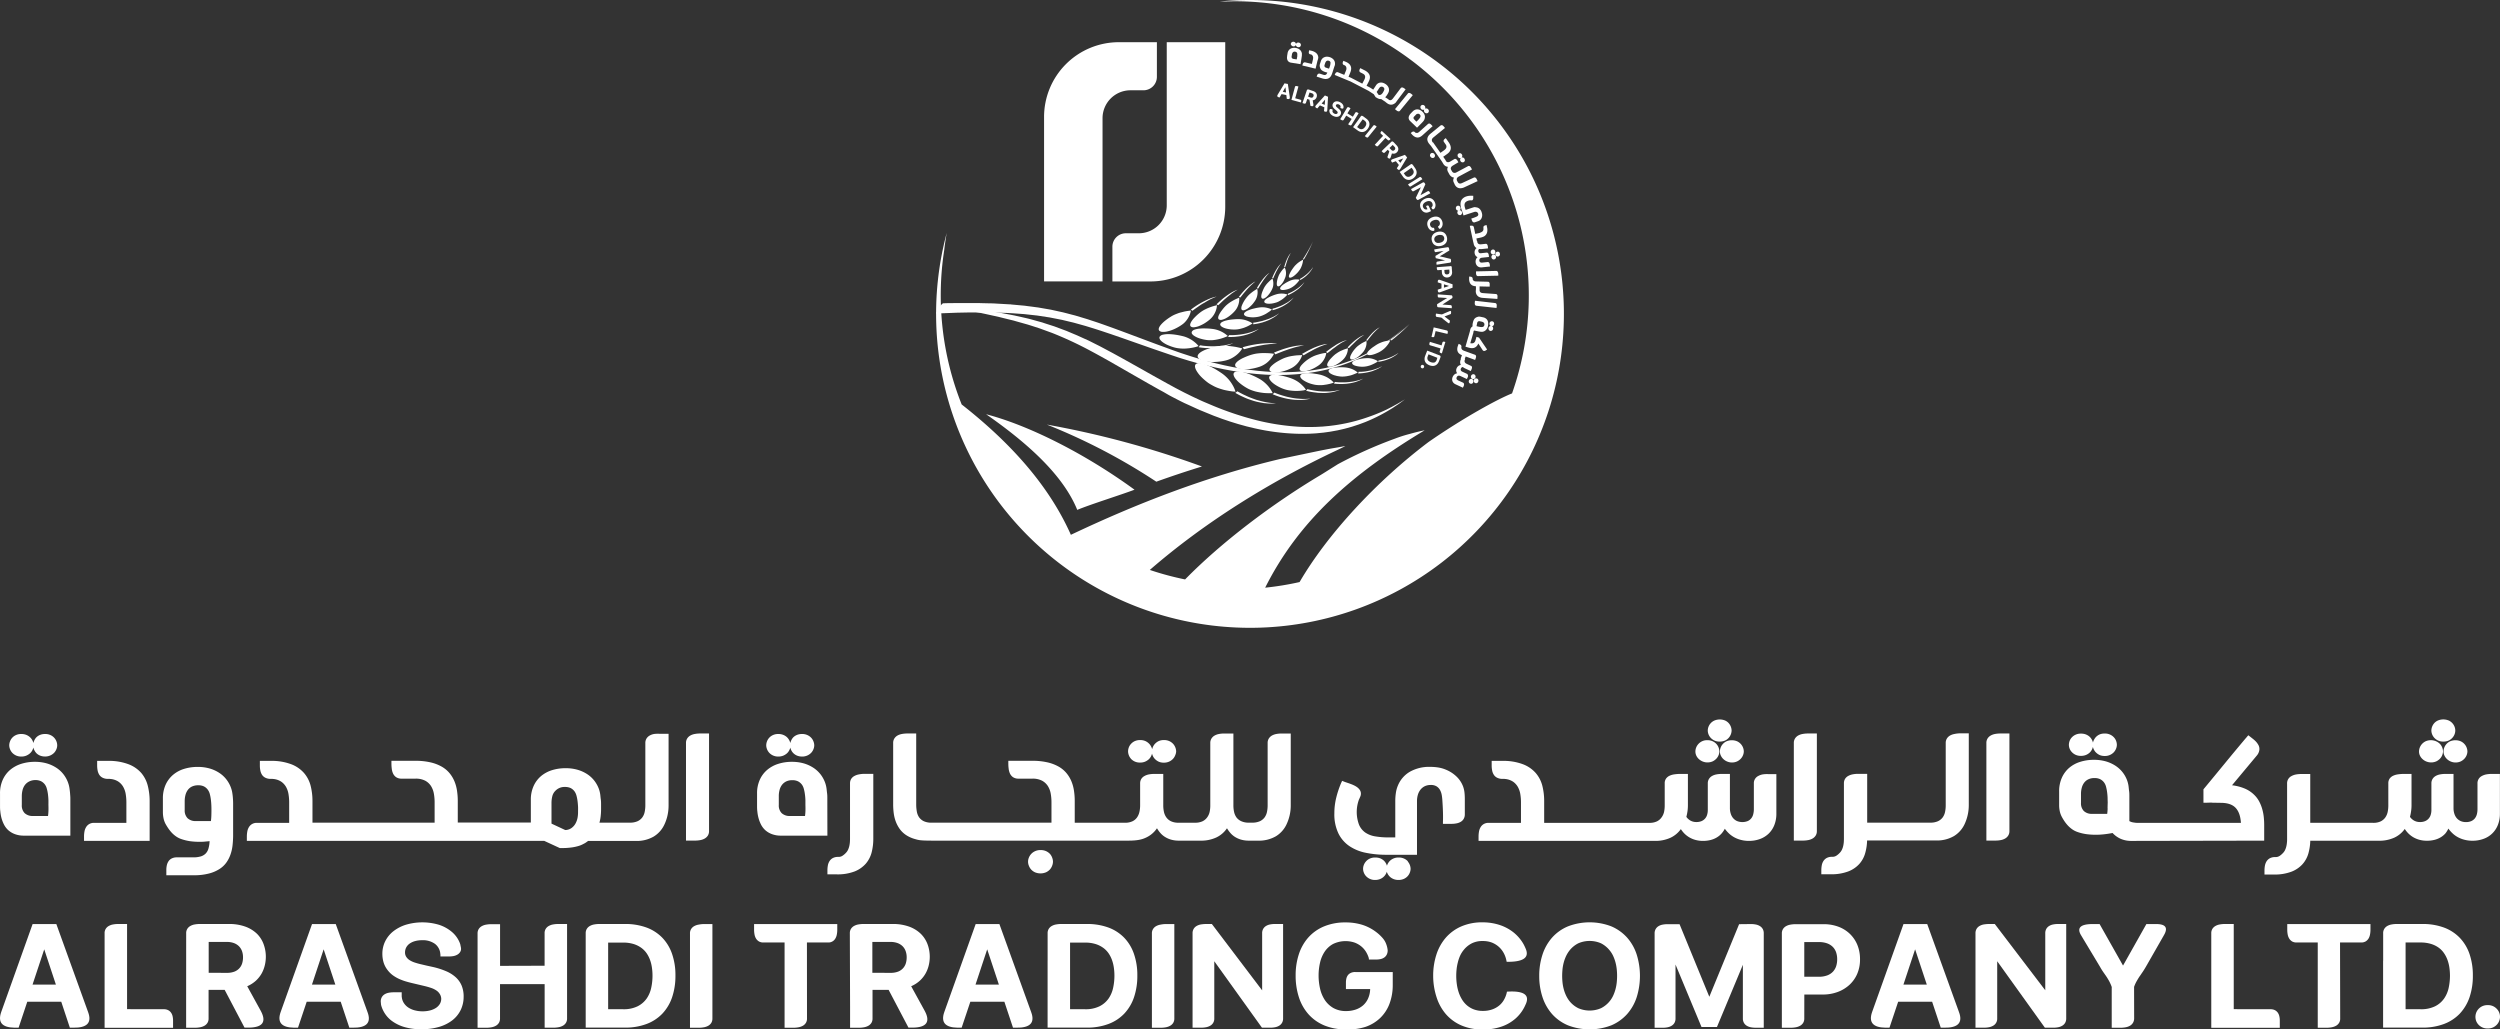 <svg id="Layer_1" data-name="Layer 1" xmlns="http://www.w3.org/2000/svg" viewBox="0 0 1133.86 466.88"><rect x="0" y="0" width="1133.86" height="466.88" fill="#333333" stroke="none"/><defs><style>.cls-1{fill:#fff;}</style></defs><path class="cls-1" d="M55.1,523.23,69.35,483.3H80.11l14.41,39.93q2.7,7.26-6.79,7.07H86.24l-3.9-11.76H66.93L63,530.3H61.14Q52.68,530.18,55.1,523.23Zm14.22-12.47H79.91l-5.29-16Z" transform="translate(-54.56 -64.2)"/><path class="cls-1" d="M128.82,521.93a4.19,4.19,0,0,1,2,.42,3.6,3.6,0,0,1,1.31,1.13,4.49,4.49,0,0,1,.71,1.64,8.7,8.7,0,0,1,.21,2v3.23H102V494.83h0V487.5a3.61,3.61,0,0,1,.5-2,3.72,3.72,0,0,1,1.36-1.31,6,6,0,0,1,2-.71,13.12,13.12,0,0,1,2.39-.21h3.94v38.63Z" transform="translate(-54.56 -64.2)"/><path class="cls-1" d="M139,487.5a3.69,3.69,0,0,1,.5-2,3.88,3.88,0,0,1,1.36-1.31,5.94,5.94,0,0,1,2-.71,13,13,0,0,1,2.39-.21h13a21.45,21.45,0,0,1,7.62,1.21,14.84,14.84,0,0,1,5.27,3.26,12.83,12.83,0,0,1,3,4.75,16.44,16.44,0,0,1,.53,9.48,14.67,14.67,0,0,1-1.43,3.72,13.75,13.75,0,0,1-2.6,3.28,14.18,14.18,0,0,1-3.95,2.53l6,10.92q4.31,7.72-5.23,7.85h-2l-9-17.12h-7.3V526.1a3.69,3.69,0,0,1-.5,2,3.88,3.88,0,0,1-1.36,1.31,6.22,6.22,0,0,1-2,.71,12.74,12.74,0,0,1-2.37.21h-3.95v-9.75h0Zm18.51,17.93a9.17,9.17,0,0,0,3.35-.55,6,6,0,0,0,2.24-1.51,5.85,5.85,0,0,0,1.28-2.22,9.14,9.14,0,0,0,.4-2.77,8.4,8.4,0,0,0-.43-2.73,6.15,6.15,0,0,0-1.36-2.23,6.38,6.38,0,0,0-2.31-1.48,9.23,9.23,0,0,0-3.33-.53h-8.14v14Z" transform="translate(-54.56 -64.2)"/><path class="cls-1" d="M181.84,523.23l14.24-39.93h10.76l14.41,39.93q2.72,7.26-6.79,7.07H213l-3.91-11.76H193.66l-3.94,11.76h-1.84Q179.4,530.18,181.84,523.23Zm14.21-12.47h10.6l-5.3-16Z" transform="translate(-54.56 -64.2)"/><path class="cls-1" d="M263.31,492.5l.29,1.39a4.38,4.38,0,0,1,.07.71,2.64,2.64,0,0,1-.39,1.33,3.5,3.5,0,0,1-1.18,1.18,5.5,5.5,0,0,1-1.86.71A11.48,11.48,0,0,1,258,498h-3.68v-.78l-.06-.45a6.27,6.27,0,0,0-2.43-4.49,9.32,9.32,0,0,0-5.84-1.65,11.84,11.84,0,0,0-3.14.39,7.94,7.94,0,0,0-2.44,1.1,5,5,0,0,0-1.58,1.74,4.76,4.76,0,0,0-.57,2.33,3.63,3.63,0,0,0,.57,2,5,5,0,0,0,1.55,1.51,10.28,10.28,0,0,0,2.31,1.06c.88.29,1.83.56,2.84.79s1.76.42,2.64.62l2.66.58a34.58,34.58,0,0,1,6,1.91,15.56,15.56,0,0,1,4.39,2.74,10.69,10.69,0,0,1,2.7,3.78,12.76,12.76,0,0,1,.92,5,13.81,13.81,0,0,1-1.32,6.07,13.31,13.31,0,0,1-3.8,4.69,18.17,18.17,0,0,1-6,3,27.9,27.9,0,0,1-8,1.07,26.77,26.77,0,0,1-7.75-1,18.2,18.2,0,0,1-5.85-2.9,13,13,0,0,1-3.74-4.53,12,12,0,0,1-1-2.68l-.13-1.42a3.88,3.88,0,0,1,.47-2,3.76,3.76,0,0,1,1.26-1.31,5.5,5.5,0,0,1,1.86-.71,11.48,11.48,0,0,1,2.23-.21h3.68v1.91l.07.48a6.09,6.09,0,0,0,1,2.62,6.93,6.93,0,0,0,2,1.95,9.92,9.92,0,0,0,2.86,1.23,13.74,13.74,0,0,0,3.57.44,13.47,13.47,0,0,0,3.31-.39,9.17,9.17,0,0,0,2.68-1.13,5.72,5.72,0,0,0,1.79-1.81,4.59,4.59,0,0,0,.65-2.42A4.29,4.29,0,0,0,254,515a5.09,5.09,0,0,0-1.55-1.59,9.58,9.58,0,0,0-2.38-1.15c-.91-.31-1.92-.6-3-.86L241.15,510c-.78-.19-1.54-.39-2.29-.61a22.58,22.58,0,0,1-2.27-.78,16.54,16.54,0,0,1-4-2.18A12.17,12.17,0,0,1,230,503.7a10.54,10.54,0,0,1-1.54-3.25,13.68,13.68,0,0,1-.48-3.65,12.72,12.72,0,0,1,1.27-5.65,13.23,13.23,0,0,1,3.65-4.53,18.05,18.05,0,0,1,5.72-3,26.38,26.38,0,0,1,15,0,17.31,17.31,0,0,1,5.59,3,12.59,12.59,0,0,1,4.13,5.92Z" transform="translate(-54.56 -64.2)"/><path class="cls-1" d="M301.56,502.2q0-7.33,0-14.7a3.61,3.61,0,0,1,.5-2,3.72,3.72,0,0,1,1.36-1.31,6,6,0,0,1,2-.71,13.12,13.12,0,0,1,2.39-.21h3.94v42.8a3.61,3.61,0,0,1-.5,2,3.77,3.77,0,0,1-1.35,1.31,6.22,6.22,0,0,1-2,.71,12.93,12.93,0,0,1-2.38.21h-3.94V510.56H281.34V526.1a3.69,3.69,0,0,1-.5,2,3.88,3.88,0,0,1-1.36,1.31,6.22,6.22,0,0,1-2,.71,12.85,12.85,0,0,1-2.38.21h-3.94v-.74q0-10.6,0-21t0-21a3.69,3.69,0,0,1,.5-2,3.8,3.8,0,0,1,1.36-1.31,6,6,0,0,1,2-.71,13.23,13.23,0,0,1,2.4-.21h3.94v18.9Z" transform="translate(-54.56 -64.2)"/><path class="cls-1" d="M320.2,499.87V487.5a3.69,3.69,0,0,1,.5-2,3.8,3.8,0,0,1,1.36-1.31,6,6,0,0,1,2-.71,13.12,13.12,0,0,1,2.39-.21H338a27.72,27.72,0,0,1,9.79,1.61,19.25,19.25,0,0,1,7.17,4.64,19.83,19.83,0,0,1,4.42,7.35,29.25,29.25,0,0,1,1.52,9.79,30.09,30.09,0,0,1-1.5,9.82,20.26,20.26,0,0,1-4.41,7.43,19.2,19.2,0,0,1-7.19,4.71,27.1,27.1,0,0,1-9.8,1.65h-17.8V499.93Zm10.18,22.06h6.75a14.25,14.25,0,0,0,6.62-1.34,11.06,11.06,0,0,0,4.09-3.5,13.43,13.43,0,0,0,2.08-4.9,26,26,0,0,0,.58-5.47,24.86,24.86,0,0,0-.26-3.64,17.19,17.19,0,0,0-.85-3.48,13.53,13.53,0,0,0-1.6-3.12A10.27,10.27,0,0,0,345.3,494a12,12,0,0,0-3.5-1.68,16.1,16.1,0,0,0-4.67-.62h-6.75Z" transform="translate(-54.56 -64.2)"/><path class="cls-1" d="M373.73,483.3h3.94v42.8a3.69,3.69,0,0,1-.5,2,3.8,3.8,0,0,1-1.36,1.31,6.13,6.13,0,0,1-2,.71,12.74,12.74,0,0,1-2.37.21h-3.94v-.74q0-10.6,0-21t0-21a3.61,3.61,0,0,1,.5-2,3.77,3.77,0,0,1,1.35-1.31,6,6,0,0,1,2-.71A13,13,0,0,1,373.73,483.3Z" transform="translate(-54.56 -64.2)"/><path class="cls-1" d="M420.57,526.1a3.61,3.61,0,0,1-.5,2,3.77,3.77,0,0,1-1.35,1.31,6.34,6.34,0,0,1-2,.71,13.12,13.12,0,0,1-2.39.21H410.4V491.66h-9.6a3.91,3.91,0,0,1-2-.46,4,4,0,0,1-1.31-1.26,5.5,5.5,0,0,1-.71-1.86,11.56,11.56,0,0,1-.21-2.23V483.3h37.73v2.55a11.56,11.56,0,0,1-.21,2.23,5.3,5.3,0,0,1-.71,1.86,3.59,3.59,0,0,1-3.28,1.72h-9.56Z" transform="translate(-54.56 -64.2)"/><path class="cls-1" d="M440,487.5a3.69,3.69,0,0,1,.5-2,3.88,3.88,0,0,1,1.36-1.31,6,6,0,0,1,2-.71,13.23,13.23,0,0,1,2.4-.21h13.05a21.45,21.45,0,0,1,7.62,1.21,14.84,14.84,0,0,1,5.27,3.26,13,13,0,0,1,3.05,4.75,16.33,16.33,0,0,1,1,5.67,16.78,16.78,0,0,1-.45,3.81,14.33,14.33,0,0,1-1.44,3.72,13.27,13.27,0,0,1-2.6,3.28,14.13,14.13,0,0,1-3.94,2.53l6,10.92q4.29,7.72-5.23,7.85h-2l-9-17.12h-7.3V526.1a3.69,3.69,0,0,1-.5,2,3.88,3.88,0,0,1-1.36,1.31,6.22,6.22,0,0,1-2,.71,12.85,12.85,0,0,1-2.38.21h-3.94v-9.75h0Zm18.51,17.93a9.17,9.17,0,0,0,3.35-.55,6,6,0,0,0,2.24-1.51,5.85,5.85,0,0,0,1.28-2.22,9.14,9.14,0,0,0,.4-2.77,8.14,8.14,0,0,0-.44-2.73,6,6,0,0,0-1.35-2.23,6.38,6.38,0,0,0-2.31-1.48,9.23,9.23,0,0,0-3.33-.53h-8.14v14Z" transform="translate(-54.56 -64.2)"/><path class="cls-1" d="M482.83,523.23l14.24-39.93h10.76l14.41,39.93q2.71,7.26-6.79,7.07H514l-3.91-11.76H494.65l-3.94,11.76h-1.84Q480.4,530.18,482.83,523.23ZM497,510.76h10.6l-5.3-16Z" transform="translate(-54.56 -64.2)"/><path class="cls-1" d="M529.7,499.87V487.5a3.69,3.69,0,0,1,.5-2,3.8,3.8,0,0,1,1.36-1.31,6,6,0,0,1,2-.71,13.12,13.12,0,0,1,2.39-.21h11.54a27.72,27.72,0,0,1,9.79,1.61,19.25,19.25,0,0,1,7.17,4.64,19.83,19.83,0,0,1,4.42,7.35,29.25,29.25,0,0,1,1.52,9.79,30.09,30.09,0,0,1-1.5,9.82,20.26,20.26,0,0,1-4.41,7.43,19.2,19.2,0,0,1-7.19,4.71,27.1,27.1,0,0,1-9.8,1.65h-17.8V499.93Zm10.18,22.06h6.75a14.25,14.25,0,0,0,6.62-1.34,11.06,11.06,0,0,0,4.09-3.5,13.43,13.43,0,0,0,2.08-4.9,26,26,0,0,0,.58-5.47,24.86,24.86,0,0,0-.26-3.64,17.19,17.19,0,0,0-.85-3.48,13.53,13.53,0,0,0-1.6-3.12A10.27,10.27,0,0,0,554.8,494a12,12,0,0,0-3.5-1.68,16.1,16.1,0,0,0-4.67-.62h-6.75Z" transform="translate(-54.56 -64.2)"/><path class="cls-1" d="M583.23,483.3h3.94v42.8a3.69,3.69,0,0,1-.5,2,3.8,3.8,0,0,1-1.36,1.31,6.13,6.13,0,0,1-2,.71,12.74,12.74,0,0,1-2.37.21H577v-.74q0-10.6,0-21t0-21a3.61,3.61,0,0,1,.5-2,3.77,3.77,0,0,1,1.35-1.31,6,6,0,0,1,2-.71A13,13,0,0,1,583.23,483.3Z" transform="translate(-54.56 -64.2)"/><path class="cls-1" d="M626.91,530.3l-21.62-30.14v21.48h0l0,4.46a3.6,3.6,0,0,1-1.79,3.28,5.87,5.87,0,0,1-1.91.71,12.1,12.1,0,0,1-2.31.21h-3.84l0-42.8a3.79,3.79,0,0,1,.49-2,3.68,3.68,0,0,1,1.32-1.31,5.82,5.82,0,0,1,1.94-.71,16.86,16.86,0,0,1,3-.21h2L627,513.37V508.5q0-10.44,0-21a3.88,3.88,0,0,1,.47-2,3.68,3.68,0,0,1,1.26-1.31,5.3,5.3,0,0,1,1.86-.71,11.48,11.48,0,0,1,2.23-.21h3.68v42.8a3.88,3.88,0,0,1-.47,2,3.65,3.65,0,0,1-1.28,1.31,5.56,5.56,0,0,1-1.84.71,11,11,0,0,1-2.19.21Z" transform="translate(-54.56 -64.2)"/><path class="cls-1" d="M665,531.08a25,25,0,0,1-9.82-1.81,19.73,19.73,0,0,1-7.16-5.06,21.44,21.44,0,0,1-4.36-7.74,31.46,31.46,0,0,1-1.47-9.85,30.49,30.49,0,0,1,1.45-9.61,21.49,21.49,0,0,1,4.32-7.64,19.65,19.65,0,0,1,7.09-5,24.82,24.82,0,0,1,9.79-1.81,25.3,25.3,0,0,1,7.56,1.08,20.57,20.57,0,0,1,6.36,3.32,18.51,18.51,0,0,1,2.87,2.68,8.66,8.66,0,0,1,1.67,2.84,10.63,10.63,0,0,1,.63,2.68,4.22,4.22,0,0,1-.42,2,3.6,3.6,0,0,1-1.13,1.31,4.72,4.72,0,0,1-1.65.71,9,9,0,0,1-2,.21h-3.3l-.06-.65a12.29,12.29,0,0,0-1.37-3,9.8,9.8,0,0,0-2.2-2.43,10.44,10.44,0,0,0-3-1.65,13,13,0,0,0-9.66.69,10.86,10.86,0,0,0-3.79,3.49,14.85,14.85,0,0,0-2.1,5,25.63,25.63,0,0,0-.65,5.79,26.66,26.66,0,0,0,.66,5.92,15.86,15.86,0,0,0,2.15,5.17,11.6,11.6,0,0,0,3.88,3.65,11.43,11.43,0,0,0,5.81,1.39,13.29,13.29,0,0,0,4.28-.67,9.86,9.86,0,0,0,3.4-1.92,9.11,9.11,0,0,0,2.27-3.12,11.2,11.2,0,0,0,.94-4.25H665l0,0v-3a7.65,7.65,0,0,1,.21-1.83,4.17,4.17,0,0,1,.71-1.52,3.51,3.51,0,0,1,1.31-1,4.49,4.49,0,0,1,2-.39h17v5.72a23.92,23.92,0,0,1-1.49,8.71,17.46,17.46,0,0,1-4.23,6.44,18.12,18.12,0,0,1-6.64,4A25.86,25.86,0,0,1,665,531.08Z" transform="translate(-54.56 -64.2)"/><path class="cls-1" d="M704.57,506.78a30.74,30.74,0,0,1,1.44-9.56,22,22,0,0,1,4.24-7.69,19.8,19.8,0,0,1,7-5.13,23.69,23.69,0,0,1,9.73-1.88,24.81,24.81,0,0,1,7.53,1.13,20.38,20.38,0,0,1,6.34,3.31,18.55,18.55,0,0,1,4.64,5.35,21.13,21.13,0,0,1,1.19,2.55q2.14,5.72-8.78,5.56l-.13-.65a12,12,0,0,0-1.21-3.32,10.41,10.41,0,0,0-2.22-2.82,10.67,10.67,0,0,0-3.19-1.95A11.39,11.39,0,0,0,727,491a10.59,10.59,0,0,0-5,1.09,11.29,11.29,0,0,0-3.62,3,12.14,12.14,0,0,0-1.64,2.66,17.64,17.64,0,0,0-1,3,21.23,21.23,0,0,0-.55,3.07,28.5,28.5,0,0,0-.16,3,26.45,26.45,0,0,0,.28,3.85,20.16,20.16,0,0,0,.87,3.7,15.66,15.66,0,0,0,1.55,3.28,10.93,10.93,0,0,0,2.29,2.63,10.53,10.53,0,0,0,3.09,1.76,11.36,11.36,0,0,0,4,.65,12.33,12.33,0,0,0,4.14-.64,10.38,10.38,0,0,0,3.15-1.71,9.25,9.25,0,0,0,2.21-2.57,11.87,11.87,0,0,0,1.29-3.19l.13-.62q11.14-.7,8.66,5.37-.36.84-.78,1.68a17.39,17.39,0,0,1-4.07,5.21,19,19,0,0,1-6.22,3.57,24.91,24.91,0,0,1-8.54,1.33,23.9,23.9,0,0,1-9.76-1.86,19.65,19.65,0,0,1-7-5.12,21.94,21.94,0,0,1-4.23-7.71A31.27,31.27,0,0,1,704.57,506.78Z" transform="translate(-54.56 -64.2)"/><path class="cls-1" d="M752.67,506.82a30.58,30.58,0,0,1,1.49-9.7,21.84,21.84,0,0,1,4.37-7.7,19.84,19.84,0,0,1,7.16-5.07,27.33,27.33,0,0,1,19.69,0,20.26,20.26,0,0,1,7.14,5.09,21.56,21.56,0,0,1,4.36,7.71,32.41,32.41,0,0,1,0,19.3,21.64,21.64,0,0,1-4.36,7.69,20.26,20.26,0,0,1-7.14,5.09,27.33,27.33,0,0,1-19.69,0,20,20,0,0,1-7.16-5.07,22,22,0,0,1-4.37-7.69A30.35,30.35,0,0,1,752.67,506.82Zm10.4,0c0,1,.06,2,.16,3a19.87,19.87,0,0,0,.57,3.06,17.39,17.39,0,0,0,1.08,2.92,13.33,13.33,0,0,0,1.68,2.65,12,12,0,0,0,3.8,3,12.94,12.94,0,0,0,10.35,0,12,12,0,0,0,3.78-3,11.83,11.83,0,0,0,1.7-2.65,18.22,18.22,0,0,0,1.06-2.92,19.87,19.87,0,0,0,.57-3.06,28.87,28.87,0,0,0,0-6.07,20.22,20.22,0,0,0-.57-3.07,18.09,18.09,0,0,0-1.06-2.94,11.83,11.83,0,0,0-1.7-2.65,12,12,0,0,0-3.78-3.05,12.94,12.94,0,0,0-10.35,0,12,12,0,0,0-3.8,3.05,13.33,13.33,0,0,0-1.68,2.65,17.28,17.28,0,0,0-1.08,2.94,20.22,20.22,0,0,0-.57,3.07C763.13,504.81,763.07,505.83,763.07,506.82Z" transform="translate(-54.56 -64.2)"/><path class="cls-1" d="M848.68,483.3a11.3,11.3,0,0,1,2.22.21,5.4,5.4,0,0,1,1.85.71,3.65,3.65,0,0,1,1.28,1.31,3.88,3.88,0,0,1,.47,2v35.79h0v7h-3.69a11.28,11.28,0,0,1-2.21-.21,5.48,5.48,0,0,1-1.84-.71,3.68,3.68,0,0,1-1.26-1.31,3.88,3.88,0,0,1-.47-2V501.78L833.27,530h-7l-11.79-28.34V526.1a3.88,3.88,0,0,1-.47,2,3.65,3.65,0,0,1-1.28,1.31,5.56,5.56,0,0,1-1.84.71,11,11,0,0,1-2.19.21H805v-.74q0-10.6,0-21t0-21a3.88,3.88,0,0,1,.47-2,3.68,3.68,0,0,1,1.26-1.31,5.3,5.3,0,0,1,1.86-.71,11.48,11.48,0,0,1,2.23-.21h5.49l13.5,32.92,13.51-32.92Z" transform="translate(-54.56 -64.2)"/><path class="cls-1" d="M872.88,526.1a3.69,3.69,0,0,1-.5,2,3.88,3.88,0,0,1-1.36,1.31,6.22,6.22,0,0,1-2,.71,12.74,12.74,0,0,1-2.37.21h-3.94v-.74q0-10.6,0-21t0-21a3.69,3.69,0,0,1,.5-2,3.88,3.88,0,0,1,1.36-1.31,5.94,5.94,0,0,1,2-.71,13,13,0,0,1,2.39-.21h12.69a18.86,18.86,0,0,1,6.69,1.14,15.13,15.13,0,0,1,5.22,3.25,14.73,14.73,0,0,1,3.39,5,17,17,0,0,1,1.21,6.56,16.42,16.42,0,0,1-1.27,6.57,14.64,14.64,0,0,1-3.54,5,16,16,0,0,1-5.35,3.23,18.93,18.93,0,0,1-6.7,1.15h-8.4Zm0-34.63V507.2h6.56a10.63,10.63,0,0,0,3.84-.61,6.92,6.92,0,0,0,2.59-1.68,6.84,6.84,0,0,0,1.47-2.5,10.1,10.1,0,0,0,.46-3.12,9.93,9.93,0,0,0-.46-3.1,6.63,6.63,0,0,0-1.47-2.47,6.87,6.87,0,0,0-2.59-1.65,10.73,10.73,0,0,0-3.81-.6Z" transform="translate(-54.56 -64.2)"/><path class="cls-1" d="M903.63,523.23l14.25-39.93h10.76l14.41,39.93q2.72,7.26-6.79,7.07h-1.48l-3.91-11.76H915.46l-3.94,11.76h-1.84Q901.21,530.18,903.63,523.23Zm14.22-12.47h10.6l-5.3-16Z" transform="translate(-54.56 -64.2)"/><path class="cls-1" d="M982,530.3l-21.62-30.14v21.48h0l0,4.46a3.6,3.6,0,0,1-1.79,3.28,5.87,5.87,0,0,1-1.91.71,12.1,12.1,0,0,1-2.31.21h-3.84l0-42.8a3.79,3.79,0,0,1,.49-2,3.68,3.68,0,0,1,1.32-1.31,5.82,5.82,0,0,1,1.94-.71,16.86,16.86,0,0,1,3-.21h2l22.9,30.07V508.5q0-10.44,0-21a3.88,3.88,0,0,1,.47-2,3.68,3.68,0,0,1,1.26-1.31,5.3,5.3,0,0,1,1.86-.71,11.48,11.48,0,0,1,2.23-.21h3.68v42.8a3.88,3.88,0,0,1-.47,2,3.65,3.65,0,0,1-1.28,1.31,5.56,5.56,0,0,1-1.84.71,11,11,0,0,1-2.19.21Z" transform="translate(-54.56 -64.2)"/><path class="cls-1" d="M1022.49,526.1a3.89,3.89,0,0,1-.54,2,3.82,3.82,0,0,1-1.34,1.31,6,6,0,0,1-2,.71,12.93,12.93,0,0,1-2.38.21h-3.91V512.37a3.12,3.12,0,0,0,0-.55,19.21,19.21,0,0,0-1.06-2.44c-.39-.72-.8-1.41-1.23-2.08l-1.47-2.12a27.48,27.48,0,0,1-1.54-2.47l-8.69-14.47q-2.77-4.82,5-4.94h3.49l10.63,18.83,10.59-18.83h4.24q6.64-.07,3.78,4.94l-8.27,14.47c-.54.93-1.06,1.75-1.55,2.47l-1.46,2.12c-.43.67-.84,1.36-1.24,2.07a15.56,15.56,0,0,0-1.08,2.42Z" transform="translate(-54.56 -64.2)"/><path class="cls-1" d="M1084.32,521.93a4.25,4.25,0,0,1,2,.42,3.69,3.69,0,0,1,1.31,1.13,4.67,4.67,0,0,1,.71,1.64,8.7,8.7,0,0,1,.21,2v3.23h-31.08V494.83h0V487.5a3.69,3.69,0,0,1,.5-2,3.88,3.88,0,0,1,1.36-1.31,5.94,5.94,0,0,1,2-.71,13,13,0,0,1,2.39-.21h3.94v38.63Z" transform="translate(-54.56 -64.2)"/><path class="cls-1" d="M1115.94,526.1a3.61,3.61,0,0,1-.5,2,3.77,3.77,0,0,1-1.35,1.31,6.25,6.25,0,0,1-2,.71,13,13,0,0,1-2.39.21h-3.94V491.66h-9.6a3.91,3.91,0,0,1-2-.46,3.82,3.82,0,0,1-1.3-1.26,5.31,5.31,0,0,1-.72-1.86,11.56,11.56,0,0,1-.21-2.23V483.3h37.74v2.55a11.56,11.56,0,0,1-.21,2.23,5.5,5.5,0,0,1-.71,1.86,4,4,0,0,1-1.31,1.26,3.91,3.91,0,0,1-2,.46h-9.57Z" transform="translate(-54.56 -64.2)"/><path class="cls-1" d="M1135.43,499.87V487.5a3.61,3.61,0,0,1,.5-2,3.77,3.77,0,0,1,1.35-1.31,6,6,0,0,1,2-.71,13,13,0,0,1,2.39-.21h11.53a27.64,27.64,0,0,1,9.79,1.61,19.25,19.25,0,0,1,7.17,4.64,19.85,19.85,0,0,1,4.43,7.35,29.5,29.5,0,0,1,1.52,9.79,30.09,30.09,0,0,1-1.5,9.82,20.53,20.53,0,0,1-4.41,7.43,19.28,19.28,0,0,1-7.19,4.71,27.15,27.15,0,0,1-9.81,1.65h-17.8V499.93Zm10.17,22.06h6.75a14.32,14.32,0,0,0,6.63-1.34,11,11,0,0,0,4.08-3.5,13.45,13.45,0,0,0,2.09-4.9,26.69,26.69,0,0,0,.58-5.47,26.32,26.32,0,0,0-.26-3.64,17.2,17.2,0,0,0-.86-3.48,13.53,13.53,0,0,0-1.6-3.12,10.06,10.06,0,0,0-2.48-2.52,11.91,11.91,0,0,0-3.51-1.68,16.06,16.06,0,0,0-4.67-.62h-6.75Z" transform="translate(-54.56 -64.2)"/><path class="cls-1" d="M1177.28,525.36a5.58,5.58,0,0,1,.3-1.73,5.3,5.3,0,0,1,1-1.71,5.51,5.51,0,0,1,1.74-1.33,5.73,5.73,0,0,1,2.56-.53,5.55,5.55,0,0,1,2.5.53,5.7,5.7,0,0,1,1.73,1.33,5.06,5.06,0,0,1,1,5.15,5,5,0,0,1-1,1.73,5.41,5.41,0,0,1-1.73,1.32,5.46,5.46,0,0,1-2.53.54,5.59,5.59,0,0,1-2.56-.54,5.27,5.27,0,0,1-2.73-3A5.63,5.63,0,0,1,1177.28,525.36Z" transform="translate(-54.56 -64.2)"/><path class="cls-1" d="M86.33,423.89c-.07-.82-.17-1.64-.3-2.44a13.31,13.31,0,0,0-.57-2.2,13.81,13.81,0,0,0-2.07-3.81,13.24,13.24,0,0,0-3.24-3,16.26,16.26,0,0,0-4.36-2,19.4,19.4,0,0,0-5.46-.72,20.2,20.2,0,0,0-6.15.92,14.63,14.63,0,0,0-5,2.72,12.79,12.79,0,0,0-3.37,4.5,14.76,14.76,0,0,0-1.24,6.26v5.51c0,.78,0,1.65.14,2.62a17.56,17.56,0,0,0,.53,3,15.13,15.13,0,0,0,1.14,2.94,9.14,9.14,0,0,0,1.93,2.54,9.41,9.41,0,0,0,3,1.78,11.36,11.36,0,0,0,4.16.69h21V428.47c0-.65,0-1.37,0-2.16S86.39,424.72,86.33,423.89Zm-9.79,7.9a22.8,22.8,0,0,1-.2,2.49H69.56A5.2,5.2,0,0,1,65.75,433a4.93,4.93,0,0,1-1.3-3.69v-4a11.11,11.11,0,0,1,.35-2.82,6.51,6.51,0,0,1,1.1-2.31,5.38,5.38,0,0,1,1.91-1.55A6.19,6.19,0,0,1,70.6,418a5.79,5.79,0,0,1,2.57.52,5.08,5.08,0,0,1,1.8,1.55,5.73,5.73,0,0,1,.85,1.91,18.3,18.3,0,0,1,.49,2.47c.11.87.18,1.73.21,2.57s0,1.59,0,2.24Q76.57,430.55,76.54,431.79Z" transform="translate(-54.56 -64.2)"/><path class="cls-1" d="M60.07,405.57a5.41,5.41,0,0,0,1.71,1.25,5.53,5.53,0,0,0,2.47.51,5.77,5.77,0,0,0,2.12-.37A6,6,0,0,0,68,406a4.71,4.71,0,0,0,1.11-1.3,5.62,5.62,0,0,0,.58-1.47,5.33,5.33,0,0,0,.57,1.45,5.22,5.22,0,0,0,1,1.31,5.17,5.17,0,0,0,1.59.95,5.87,5.87,0,0,0,2.13.37,5.6,5.6,0,0,0,4.2-1.76,5.35,5.35,0,0,0,1-1.64,4.77,4.77,0,0,0,.33-1.68,5.07,5.07,0,0,0-.33-1.72,5.15,5.15,0,0,0-2.73-2.92A5.65,5.65,0,0,0,75,397.1a6.05,6.05,0,0,0-2.17.37,5.23,5.23,0,0,0-1.58.95,4.67,4.67,0,0,0-1,1.32,6.28,6.28,0,0,0-.55,1.47,5.62,5.62,0,0,0-.58-1.47A5.05,5.05,0,0,0,68,398.42a5.6,5.6,0,0,0-1.6-.95,6,6,0,0,0-2.14-.37,5.64,5.64,0,0,0-2.51.51,5.07,5.07,0,0,0-2.68,2.93,5,5,0,0,0-.32,1.71,4.89,4.89,0,0,0,.33,1.67A5.22,5.22,0,0,0,60.07,405.57Z" transform="translate(-54.56 -64.2)"/><path class="cls-1" d="M118.66,414.81a14.62,14.62,0,0,0-5.83-4,25,25,0,0,0-9.4-1.51H98.62v2a12.62,12.62,0,0,0,.2,2.27,5.72,5.72,0,0,0,.7,1.91,3.83,3.83,0,0,0,1.39,1.35,5.15,5.15,0,0,0,2.25.62H104a1.23,1.23,0,0,1,.27,0l.43.05a7.78,7.78,0,0,1,3.59,1.23,7.1,7.1,0,0,1,2.19,2.41,9.92,9.92,0,0,1,1.1,3.24,22.94,22.94,0,0,1,.3,3.77v9.25H97.28a4.26,4.26,0,0,0-2.25.54,4.05,4.05,0,0,0-1.42,1.4,5.75,5.75,0,0,0-.74,2,12.87,12.87,0,0,0-.2,2.24v2h29.76v-18a28.58,28.58,0,0,0-.81-6.86A14.34,14.34,0,0,0,118.66,414.81Z" transform="translate(-54.56 -64.2)"/><path class="cls-1" d="M160.19,426.18c-.05-.81-.15-1.62-.28-2.42a11.7,11.7,0,0,0-.57-2.21,13.62,13.62,0,0,0-2.07-3.8,13,13,0,0,0-3.24-3,16,16,0,0,0-4.36-2,19.3,19.3,0,0,0-5.46-.72,20.61,20.61,0,0,0-6.18.9,14,14,0,0,0-5,2.71,12.85,12.85,0,0,0-3.36,4.49,14.91,14.91,0,0,0-1.23,6.26v6.15a13.86,13.86,0,0,0,.25,2.6,9.81,9.81,0,0,0,.88,2.61c.31.58.69,1.2,1.14,1.88a17.24,17.24,0,0,0,1.53,2,12.3,12.3,0,0,0,2,1.8,9.32,9.32,0,0,0,2.46,1.29,22.09,22.09,0,0,0,4.05,1,31.08,31.08,0,0,0,4.2.28c.78,0,1.55,0,2.33-.08s1.56-.13,2.34-.22a13.88,13.88,0,0,1-.52,3.36,5.31,5.31,0,0,1-1.28,2.27,5.23,5.23,0,0,1-2.24,1.3,11.79,11.79,0,0,1-3.41.42h-7.54a4.92,4.92,0,0,0-2.19.5A3.83,3.83,0,0,0,131,454.8a5.32,5.32,0,0,0-.77,1.82,9.65,9.65,0,0,0-.23,2.18v2.37q3.71,0,13.19,0a26.19,26.19,0,0,0,6.36-.85,16.23,16.23,0,0,0,4.58-2,11.32,11.32,0,0,0,3.07-2.88,14.49,14.49,0,0,0,1.87-3.6,18.67,18.67,0,0,0,.94-4.05c.16-1.42.26-2.85.28-4.3V430.74c0-.67,0-1.39,0-2.17S160.25,427,160.19,426.18Zm-9.77,7.88a23.76,23.76,0,0,1-.2,2.52h-6.81a5.1,5.1,0,0,1-3.79-1.3,5,5,0,0,1-1.29-3.71v-4a11.11,11.11,0,0,1,.35-2.82,6.71,6.71,0,0,1,1.09-2.3,5,5,0,0,1,1.9-1.54,6.52,6.52,0,0,1,2.81-.55,5.72,5.72,0,0,1,2.54.5,4.86,4.86,0,0,1,1.8,1.54,5.5,5.5,0,0,1,.89,1.9,18.31,18.31,0,0,1,.48,2.47c.11.87.18,1.73.22,2.57s.05,1.59.05,2.24C150.46,432.39,150.45,433.23,150.42,434.06Z" transform="translate(-54.56 -64.2)"/><path class="cls-1" d="M351.23,397.09a6.22,6.22,0,0,0-2.05.73,4,4,0,0,0-1.41,1.36,3.8,3.8,0,0,0-.52,2v28.26a14.7,14.7,0,0,1-.3,3,6.38,6.38,0,0,1-1.1,2.52,5.6,5.6,0,0,1-2.17,1.72,8.31,8.31,0,0,1-3.47.63H326.43a17.78,17.78,0,0,0,.57-3,28,28,0,0,0,.17-2.95c0-.67,0-1.4,0-2.19s0-1.59-.12-2.41-.16-1.61-.28-2.4a12.43,12.43,0,0,0-.55-2.22,13.81,13.81,0,0,0-2.07-3.81,13.24,13.24,0,0,0-3.24-3,16.26,16.26,0,0,0-4.38-2,19.41,19.41,0,0,0-5.44-.72,20.52,20.52,0,0,0-6.18.9,14.38,14.38,0,0,0-5,2.71,12.81,12.81,0,0,0-3.35,4.51,14.88,14.88,0,0,0-1.24,6.28v10.25H262.18V427.5a30.54,30.54,0,0,0-.35-4.71,17.85,17.85,0,0,0-1.2-4.33,14.67,14.67,0,0,0-2.27-3.7,12.87,12.87,0,0,0-3.56-2.91,18.66,18.66,0,0,0-5.06-1.9,29.61,29.61,0,0,0-6.76-.69H232.09V410c0,.82,0,1.67.12,2.54a7.43,7.43,0,0,0,.56,2.35,4.18,4.18,0,0,0,1.37,1.74,4.32,4.32,0,0,0,2.56.72H243a9.14,9.14,0,0,1,4.44.95,7.15,7.15,0,0,1,2.64,2.47,9.91,9.91,0,0,1,1.27,3.44,22.78,22.78,0,0,1,.33,3.86v9.25H196.28V427.5a28.08,28.08,0,0,0-.82-6.86,14.2,14.2,0,0,0-3-5.83,14.62,14.62,0,0,0-5.83-4,25,25,0,0,0-9.4-1.51h-4.81v2a11.77,11.77,0,0,0,.2,2.27,5.72,5.72,0,0,0,.7,1.91,3.83,3.83,0,0,0,1.39,1.35,5.15,5.15,0,0,0,2.25.62h.87a1.23,1.23,0,0,1,.27,0l.43.05a7.78,7.78,0,0,1,3.59,1.23,7.2,7.2,0,0,1,2.19,2.41,9.92,9.92,0,0,1,1.1,3.24,22.94,22.94,0,0,1,.3,3.77v9.25H171.13a4.26,4.26,0,0,0-2.25.54,4.05,4.05,0,0,0-1.42,1.4,5.75,5.75,0,0,0-.74,2,12.87,12.87,0,0,0-.2,2.24v2H301.41l7.08,3.27h.31q1.2,0,2.55-.06c.9-.05,1.82-.14,2.74-.27a20.76,20.76,0,0,0,2.71-.59,10.66,10.66,0,0,0,2.42-1,7.14,7.14,0,0,0,1.08-.61q.52-.36,1-.72h21.52a15.32,15.32,0,0,0,8.25-2,12.53,12.53,0,0,0,4.81-5.41,19.47,19.47,0,0,0,1.44-4.24,20.67,20.67,0,0,0,.47-4.34v-32.6H353.7A13,13,0,0,0,351.23,397.09Zm-34.75,38.14a8.71,8.71,0,0,1-1,2.64,6.18,6.18,0,0,1-1.82,1.95,5.1,5.1,0,0,1-2.73.84l-6.24-2.91V428.4a12.43,12.43,0,0,1,.35-3,5.15,5.15,0,0,1,1.42-2.54,5.68,5.68,0,0,1,4.34-1.74,6,6,0,0,1,2.57.5,5,5,0,0,1,1.81,1.57,6.16,6.16,0,0,1,.85,1.91,18.31,18.31,0,0,1,.48,2.47c.11.87.18,1.73.22,2.57s0,1.59,0,2.24A14,14,0,0,1,316.48,435.23Z" transform="translate(-54.56 -64.2)"/><path class="cls-1" d="M369.67,397.09a6.36,6.36,0,0,0-2.06.73,4,4,0,0,0-1.4,1.36,3.71,3.71,0,0,0-.52,2q0,10.92,0,21.73t0,21.76v.77h4.07a12.86,12.86,0,0,0,2.46-.22,6.35,6.35,0,0,0,2-.73,4.08,4.08,0,0,0,1.41-1.36,3.8,3.8,0,0,0,.51-2V396.87h-4.07A13,13,0,0,0,369.67,397.09Z" transform="translate(-54.56 -64.2)"/><path class="cls-1" d="M429.79,428.47c0-.65,0-1.37,0-2.16s0-1.59-.12-2.42-.16-1.64-.3-2.44a12.4,12.4,0,0,0-.56-2.2,13.81,13.81,0,0,0-2.07-3.81,13.61,13.61,0,0,0-3.24-3,16.41,16.41,0,0,0-4.36-2,19.4,19.4,0,0,0-5.46-.72,20.1,20.1,0,0,0-6.15.92,14.44,14.44,0,0,0-5,2.72,12.67,12.67,0,0,0-3.37,4.5,14.76,14.76,0,0,0-1.24,6.26v5.51c0,.78,0,1.65.13,2.62a17.6,17.6,0,0,0,.54,3,15.09,15.09,0,0,0,1.13,2.94,9.18,9.18,0,0,0,1.94,2.54,9.3,9.3,0,0,0,3,1.78,11.33,11.33,0,0,0,4.16.69h21Zm-9.92,3.32a22.8,22.8,0,0,1-.2,2.49h-6.78a5.2,5.2,0,0,1-3.81-1.29,4.93,4.93,0,0,1-1.3-3.69v-4a10.68,10.68,0,0,1,.35-2.82,6.51,6.51,0,0,1,1.1-2.31,5.43,5.43,0,0,1,1.9-1.55,6.25,6.25,0,0,1,2.79-.57,5.76,5.76,0,0,1,2.57.52,5.11,5.11,0,0,1,1.81,1.55,5.94,5.94,0,0,1,.85,1.91,18.31,18.31,0,0,1,.48,2.47,25.47,25.47,0,0,1,.22,2.57c0,.85,0,1.59,0,2.24Q419.9,430.55,419.87,431.79Z" transform="translate(-54.56 -64.2)"/><path class="cls-1" d="M403.4,405.57a5.3,5.3,0,0,0,1.71,1.25,5.53,5.53,0,0,0,2.47.51,5.81,5.81,0,0,0,2.12-.37,6.13,6.13,0,0,0,1.6-.94,4.68,4.68,0,0,0,1.1-1.3,5.33,5.33,0,0,0,.59-1.47,5.33,5.33,0,0,0,.57,1.45,4.81,4.81,0,0,0,1.05,1.31,5.23,5.23,0,0,0,1.58.95,6,6,0,0,0,2.14.37,5.57,5.57,0,0,0,2.46-.51,5.39,5.39,0,0,0,1.73-1.25,5,5,0,0,0,1-1.64,4.79,4.79,0,0,0,.34-1.68,5.09,5.09,0,0,0-.34-1.72,5,5,0,0,0-1-1.67,5.34,5.34,0,0,0-1.72-1.25,5.65,5.65,0,0,0-2.49-.51,6,6,0,0,0-2.17.37,5.42,5.42,0,0,0-1.59.95,4.63,4.63,0,0,0-1,1.32,5.87,5.87,0,0,0-.55,1.47,5.33,5.33,0,0,0-.59-1.47,5.22,5.22,0,0,0-1.08-1.32,5.53,5.53,0,0,0-1.61-.95,5.87,5.87,0,0,0-2.13-.37,5.64,5.64,0,0,0-2.51.51,5.13,5.13,0,0,0-2.69,2.93,5.21,5.21,0,0,0-.31,1.71,4.89,4.89,0,0,0,.33,1.67A5.22,5.22,0,0,0,403.4,405.57Z" transform="translate(-54.56 -64.2)"/><path class="cls-1" d="M444.05,415.44a6.8,6.8,0,0,0-2.05.74,3.92,3.92,0,0,0-1.41,1.33,3.86,3.86,0,0,0-.51,2l0,1.27v23.75q0,.8-.06,1.68a12.6,12.6,0,0,1-.27,1.74,9.35,9.35,0,0,1-.55,1.62,5.15,5.15,0,0,1-.92,1.37,8.29,8.29,0,0,1-1.59,1.37,3.16,3.16,0,0,1-1.79.53h-.5a4.9,4.9,0,0,0-2.25.6,4.17,4.17,0,0,0-1.4,1.37,5.39,5.39,0,0,0-.72,1.92,12.84,12.84,0,0,0-.2,2.26v1.77H434a21.53,21.53,0,0,0,8.24-1.35,13.19,13.19,0,0,0,5.09-3.61,12.76,12.76,0,0,0,2.59-5.14,24.77,24.77,0,0,0,.72-6l0-22.91v-6.58h-4.11A13,13,0,0,0,444.05,415.44Z" transform="translate(-54.56 -64.2)"/><path class="cls-1" d="M530.85,451.58a5.56,5.56,0,0,0-1.79-1.32,5.92,5.92,0,0,0-2.55-.52,5.64,5.64,0,0,0-2.57.54,5.39,5.39,0,0,0-2.78,3,4.73,4.73,0,0,0,0,3.47,5.59,5.59,0,0,0,1,1.74,5.7,5.7,0,0,0,1.77,1.32,6.46,6.46,0,0,0,5.08,0,5.67,5.67,0,0,0,1.77-1.31,5.38,5.38,0,0,0,1-1.72,5.1,5.1,0,0,0,.35-1.77,5.21,5.21,0,0,0-.33-1.73A5.48,5.48,0,0,0,530.85,451.58Z" transform="translate(-54.56 -64.2)"/><path class="cls-1" d="M567.47,408.31a5.36,5.36,0,0,0,1.7,1.25,5.57,5.57,0,0,0,2.48.5,5.82,5.82,0,0,0,2.12-.36,6.13,6.13,0,0,0,1.6-.94,4.68,4.68,0,0,0,1.1-1.3,5.66,5.66,0,0,0,.59-1.47,5.64,5.64,0,0,0,.56,1.45,5,5,0,0,0,1.07,1.3,5.71,5.71,0,0,0,1.59,1,5.78,5.78,0,0,0,2.12.36,5.6,5.6,0,0,0,2.46-.5,5.39,5.39,0,0,0,1.73-1.25,5,5,0,0,0,1-1.64A4.84,4.84,0,0,0,588,405a5.4,5.4,0,0,0-1.34-3.39,5.52,5.52,0,0,0-1.72-1.26,5.79,5.79,0,0,0-2.49-.5,5.86,5.86,0,0,0-2.15.37,5.18,5.18,0,0,0-1.57,1,4.93,4.93,0,0,0-1.06,1.32,5.91,5.91,0,0,0-.56,1.47,5.66,5.66,0,0,0-.59-1.47,5.22,5.22,0,0,0-1.08-1.32,5.53,5.53,0,0,0-1.61-1,5.87,5.87,0,0,0-2.13-.37,5.79,5.79,0,0,0-2.51.5,5.3,5.3,0,0,0-1.7,1.27,4.9,4.9,0,0,0-1,1.67,5.41,5.41,0,0,0-.3,1.71,5.25,5.25,0,0,0,1.3,3.32Z" transform="translate(-54.56 -64.2)"/><path class="cls-1" d="M633.47,397.09a6.36,6.36,0,0,0-2.06.73,4,4,0,0,0-1.4,1.36,3.71,3.71,0,0,0-.52,2v28.26a14.7,14.7,0,0,1-.3,3,6.53,6.53,0,0,1-1.1,2.52,5.67,5.67,0,0,1-2.17,1.72,8.36,8.36,0,0,1-3.48.63h-1.5a7.71,7.71,0,0,1-3.39-.65A5.58,5.58,0,0,1,615.4,435a6.69,6.69,0,0,1-1.12-2.52,13.7,13.7,0,0,1-.32-3v-32.6h-4.11a12.76,12.76,0,0,0-2.45.22,6.32,6.32,0,0,0-2,.73,4,4,0,0,0-1.4,1.36,3.71,3.71,0,0,0-.52,2V429.6a13.31,13.31,0,0,1-.32,2.94A6.54,6.54,0,0,1,602,435a5.56,5.56,0,0,1-2.1,1.71,7.81,7.81,0,0,1-3.36.63h-7.45a7.66,7.66,0,0,1-3.4-.65,5.46,5.46,0,0,1-2.12-1.74,6.71,6.71,0,0,1-1.11-2.52,13.79,13.79,0,0,1-.31-3V415.21h-4.11a12.85,12.85,0,0,0-2.46.23,6.88,6.88,0,0,0-2,.74,3.92,3.92,0,0,0-1.41,1.33,3.86,3.86,0,0,0-.51,2v9.92a13.7,13.7,0,0,1-.32,3,7.15,7.15,0,0,1-1.09,2.52,5.34,5.34,0,0,1-2.1,1.75,7.71,7.71,0,0,1-3.41.65H542V427.5a30.54,30.54,0,0,0-.35-4.71,17.85,17.85,0,0,0-1.2-4.33,14.39,14.39,0,0,0-2.27-3.7,12.87,12.87,0,0,0-3.56-2.91,18.66,18.66,0,0,0-5.06-1.9,29.61,29.61,0,0,0-6.76-.69H511.88V410c0,.82,0,1.67.12,2.54a7.43,7.43,0,0,0,.56,2.35,4.18,4.18,0,0,0,1.37,1.74,4.35,4.35,0,0,0,2.56.72h6.28a9.14,9.14,0,0,1,4.44.95,7.15,7.15,0,0,1,2.64,2.47,9.72,9.72,0,0,1,1.27,3.44,22.78,22.78,0,0,1,.33,3.86v9.25H477.08a8.08,8.08,0,0,1-3.57-.68,5.56,5.56,0,0,1-2.14-1.82,6.67,6.67,0,0,1-1-2.62,17.62,17.62,0,0,1-.27-3.13V396.87h-4a13,13,0,0,0-2.47.22,6.36,6.36,0,0,0-2.06.73,4,4,0,0,0-1.4,1.36,3.71,3.71,0,0,0-.52,2V429.1a31.88,31.88,0,0,0,.25,3.89,17.25,17.25,0,0,0,.92,3.78,14.57,14.57,0,0,0,1.8,3.4,11.16,11.16,0,0,0,2.88,2.76,14.15,14.15,0,0,0,4.17,1.85c1.63.46,2.17.69,8.23.69h88.34c4.16,0,6.33-.5,8.31-1.49a12.05,12.05,0,0,0,4.75-4.12,14.43,14.43,0,0,0,1.55,2.15,9.22,9.22,0,0,0,2.11,1.79,10.76,10.76,0,0,0,2.77,1.22,12.63,12.63,0,0,0,3.52.45H599a16.25,16.25,0,0,0,7.31-1.49,12.09,12.09,0,0,0,4.74-4.12,15.26,15.26,0,0,0,1.56,2.15,9.38,9.38,0,0,0,2.1,1.79,10.92,10.92,0,0,0,2.77,1.22,12.71,12.71,0,0,0,3.53.45h4a15.32,15.32,0,0,0,8.25-2,12.53,12.53,0,0,0,4.81-5.41,20,20,0,0,0,1.9-8.58v-32.6h-4.07A13,13,0,0,0,633.47,397.09Z" transform="translate(-54.56 -64.2)"/><path class="cls-1" d="M718.17,421a12.21,12.21,0,0,0-2.87-4.46,15.28,15.28,0,0,0-4.94-3.25,15,15,0,0,0-3.48-1,23.3,23.3,0,0,0-3.64-.28,17.78,17.78,0,0,0-9.22,2.2,12.88,12.88,0,0,0-5.38,6.11,13.65,13.65,0,0,0-1,3.58,25.43,25.43,0,0,0-.26,3.57V444h-3.11a34.64,34.64,0,0,1-6-.47,11.13,11.13,0,0,1-4.51-1.75,8.18,8.18,0,0,1-2.84-3.59,16.43,16.43,0,0,1,0-11.39c.11-.22.21-.44.3-.64l.27-.63a3.32,3.32,0,0,0,.3-1.37,2.92,2.92,0,0,0-.44-1.59,5,5,0,0,0-1.12-1.22,8.44,8.44,0,0,0-1.52-.93,14.84,14.84,0,0,0-1.6-.67c-.44-.18-.91-.34-1.39-.5s-1-.32-1.45-.5l-1-.4-.37.8A43,43,0,0,0,660.6,426a29.46,29.46,0,0,0-.85,7.08,20,20,0,0,0,1.86,9.15,14.82,14.82,0,0,0,5.06,5.78,20.63,20.63,0,0,0,7.5,3,46.21,46.21,0,0,0,9.2.87h13.86V427.43a10,10,0,0,1,.35-2.59,7.09,7.09,0,0,1,1.1-2.32,5.73,5.73,0,0,1,1.94-1.67,6.08,6.08,0,0,1,2.89-.63,4.79,4.79,0,0,1,2.6.63,4.57,4.57,0,0,1,1.57,1.67,7.43,7.43,0,0,1,.79,2.34,23.12,23.12,0,0,1,.28,2.61c.11,1.6.2,3.2.25,4.79s.06,3.19,0,4.79v.8h3.87a11.14,11.14,0,0,0,2.46-.25,5.73,5.73,0,0,0,1.92-.78,3.64,3.64,0,0,0,1.23-1.36,4.07,4.07,0,0,0,.44-1.95v-6.08c0-1,0-2.09-.1-3.2A12,12,0,0,0,718.17,421Z" transform="translate(-54.56 -64.2)"/><path class="cls-1" d="M693.12,454.87a5.34,5.34,0,0,0-1.72-1.25,5.65,5.65,0,0,0-2.49-.5,5.59,5.59,0,0,0-3.59,1.18,5.22,5.22,0,0,0-1.72,2.56,5.08,5.08,0,0,0-.62-1.37,4.67,4.67,0,0,0-1.07-1.2,5.14,5.14,0,0,0-1.55-.86,6.26,6.26,0,0,0-2.07-.31,5.65,5.65,0,0,0-2.49.5,5,5,0,0,0-1.7,1.27,5.16,5.16,0,0,0-1,1.65,4.6,4.6,0,0,0,0,3.37,4.93,4.93,0,0,0,1,1.64,5.57,5.57,0,0,0,1.72,1.25,5.45,5.45,0,0,0,2.44.5,5.9,5.9,0,0,0,2-.33,5.6,5.6,0,0,0,1.55-.85,5.11,5.11,0,0,0,1.09-1.19,4.83,4.83,0,0,0,.63-1.37,5.22,5.22,0,0,0,1.72,2.56,5.75,5.75,0,0,0,1.55.85,5.94,5.94,0,0,0,2,.33,5.87,5.87,0,0,0,2.46-.48,5.08,5.08,0,0,0,1.73-1.24,4.93,4.93,0,0,0,1-1.65,5,5,0,0,0,.34-1.7,5.3,5.3,0,0,0-1.34-3.36Z" transform="translate(-54.56 -64.2)"/><path class="cls-1" d="M825.17,408.56a5.8,5.8,0,0,0,6.18.94,5.67,5.67,0,0,0,1.7-1.26,5,5,0,0,0,1-1.62,4.77,4.77,0,0,0,.31-1.63,5.15,5.15,0,0,0-1.3-3.33,5.52,5.52,0,0,0-1.7-1.25,5.62,5.62,0,0,0-2.44-.5,5.25,5.25,0,0,0-4.11,1.77,5.22,5.22,0,0,0-1,1.65,5,5,0,0,0-.31,1.66,4.43,4.43,0,0,0,.45,2A5,5,0,0,0,825.17,408.56Z" transform="translate(-54.56 -64.2)"/><path class="cls-1" d="M830.4,398.79a5.28,5.28,0,0,0,4.11,1.75,5.73,5.73,0,0,0,2.45-.48,4.83,4.83,0,0,0,1.67-1.24,5.2,5.2,0,0,0,1.29-3.29,5.25,5.25,0,0,0-1.29-3.32A4.94,4.94,0,0,0,837,391a6.35,6.35,0,0,0-4.89,0,5,5,0,0,0-1.69,1.23,5.19,5.19,0,0,0-1,1.64,5,5,0,0,0-.31,1.68,4.78,4.78,0,0,0,.31,1.64A4.92,4.92,0,0,0,830.4,398.79Z" transform="translate(-54.56 -64.2)"/><path class="cls-1" d="M853.93,415.44a6.84,6.84,0,0,0-2,.74,3.64,3.64,0,0,0-1.92,3.37v11.66a9,9,0,0,1-.27,2.23,4.83,4.83,0,0,1-.88,1.87,4.2,4.2,0,0,1-1.62,1.27,6.53,6.53,0,0,1-5-.06,5.09,5.09,0,0,1-1.75-1.41,5.73,5.73,0,0,1-1-2,7.75,7.75,0,0,1-.34-2.29V415.21h-3.71a13.11,13.11,0,0,0-2.47.23,6.43,6.43,0,0,0-2,.75,3.94,3.94,0,0,0-1.35,1.34,3.83,3.83,0,0,0-.5,2v12.06a7.41,7.41,0,0,1-.29,2.08,4.4,4.4,0,0,1-2.53,2.93,5.85,5.85,0,0,1-2.36.43,5.37,5.37,0,0,1-2.64-.63,5.86,5.86,0,0,1-1.9-1.71,26,26,0,0,0,.52-2.6,19.3,19.3,0,0,0,.18-2.64V415.21h-3.94a20.21,20.21,0,0,0-2.24.2,7.6,7.6,0,0,0-2.14.62,4.13,4.13,0,0,0-1.58,1.28,3.63,3.63,0,0,0-.62,2.24v9.92a14.36,14.36,0,0,1-.3,3A6.64,6.64,0,0,1,808.1,435a5.49,5.49,0,0,1-2.1,1.75,7.59,7.59,0,0,1-3.39.65h-47.7V427.5a28.08,28.08,0,0,0-.82-6.86,14.2,14.2,0,0,0-3-5.83,14.62,14.62,0,0,0-5.83-4,25,25,0,0,0-9.4-1.51H731.1v2a11.77,11.77,0,0,0,.2,2.27,5.51,5.51,0,0,0,.7,1.91,3.8,3.8,0,0,0,1.38,1.35,5.2,5.2,0,0,0,2.26.62h.87a1.1,1.1,0,0,1,.26,0l.44.05a7.78,7.78,0,0,1,3.59,1.23,7.31,7.31,0,0,1,2.19,2.41,9.92,9.92,0,0,1,1.1,3.24,22.94,22.94,0,0,1,.3,3.77v9.25H729.76a4.26,4.26,0,0,0-2.25.54,4.05,4.05,0,0,0-1.42,1.4,5.75,5.75,0,0,0-.74,2,12.87,12.87,0,0,0-.2,2.24v2h79.9a16.48,16.48,0,0,0,7.11-1.4,12.05,12.05,0,0,0,4.74-3.95,12.59,12.59,0,0,0,1.67,2.08,11.22,11.22,0,0,0,2.23,1.7,11.36,11.36,0,0,0,2.78,1.15,12.68,12.68,0,0,0,3.34.42,13.64,13.64,0,0,0,3.54-.42,10.36,10.36,0,0,0,2.79-1.17,9.07,9.07,0,0,0,2.11-1.75,10.54,10.54,0,0,0,1.48-2.17,15.09,15.09,0,0,0,1.89,2.15,12,12,0,0,0,2.44,1.76,12.82,12.82,0,0,0,3,1.16,14,14,0,0,0,3.59.44,14.24,14.24,0,0,0,5.07-.87,11.14,11.14,0,0,0,3.94-2.47,10.9,10.9,0,0,0,2.54-3.88,13.63,13.63,0,0,0,.91-5.07v-18h-3.85A12.82,12.82,0,0,0,853.93,415.44Z" transform="translate(-54.56 -64.2)"/><path class="cls-1" d="M835.93,401.66a5,5,0,0,0-1,1.66,5.11,5.11,0,0,0-.32,1.67,4.31,4.31,0,0,0,.47,2,5.19,5.19,0,0,0,1.22,1.59,5.49,5.49,0,0,0,1.72,1.05,5.28,5.28,0,0,0,2,.39,5.47,5.47,0,0,0,2.42-.5,5.62,5.62,0,0,0,1.69-1.26,5,5,0,0,0,1-1.63,4.64,4.64,0,0,0,.32-1.62,4.86,4.86,0,0,0-.32-1.67,5.14,5.14,0,0,0-1-1.66,5.38,5.38,0,0,0-1.67-1.25,6.25,6.25,0,0,0-4.9,0A5.2,5.2,0,0,0,835.93,401.66Z" transform="translate(-54.56 -64.2)"/><path class="cls-1" d="M872.12,397.09a6.36,6.36,0,0,0-2.06.73,4,4,0,0,0-1.4,1.36,3.71,3.71,0,0,0-.52,2q0,10.92,0,21.73t0,21.76v.77h4.08a12.69,12.69,0,0,0,2.45-.22,6.32,6.32,0,0,0,2-.73,4,4,0,0,0,1.4-1.36,3.71,3.71,0,0,0,.52-2V396.87h-4.07A13,13,0,0,0,872.12,397.09Z" transform="translate(-54.56 -64.2)"/><path class="cls-1" d="M941,397.09a6.38,6.38,0,0,0-2.05.73,4,4,0,0,0-1.4,1.36,3.71,3.71,0,0,0-.52,2v28.26a14.7,14.7,0,0,1-.3,3,6.53,6.53,0,0,1-1.1,2.52,5.67,5.67,0,0,1-2.17,1.72,8.36,8.36,0,0,1-3.48.63H901.41l0-15.56v-6.58h-4.11a13,13,0,0,0-2.47.23,6.8,6.8,0,0,0-2.05.74,3.92,3.92,0,0,0-1.41,1.33,3.86,3.86,0,0,0-.51,2l0,1.27v23.75q0,.8-.06,1.68a12.6,12.6,0,0,1-.27,1.74,8.58,8.58,0,0,1-.55,1.62,5.15,5.15,0,0,1-.92,1.37,8.29,8.29,0,0,1-1.59,1.37,3.15,3.15,0,0,1-1.78.53h-.5a4.91,4.91,0,0,0-2.26.6,4.17,4.17,0,0,0-1.4,1.37,5.39,5.39,0,0,0-.72,1.92,12.84,12.84,0,0,0-.2,2.26v1.77h4.17a21.71,21.71,0,0,0,8-1.27,13.06,13.06,0,0,0,5.06-3.41,12.33,12.33,0,0,0,2.67-4.91,22.82,22.82,0,0,0,.86-5.74h31.16a15.32,15.32,0,0,0,8.25-2,12.53,12.53,0,0,0,4.81-5.41,20.37,20.37,0,0,0,1.9-8.58v-32.6h-4.07A13.15,13.15,0,0,0,941,397.09Z" transform="translate(-54.56 -64.2)"/><path class="cls-1" d="M959.39,397.09a6.3,6.3,0,0,0-2,.73,4,4,0,0,0-1.4,1.36,3.71,3.71,0,0,0-.52,2q0,10.92,0,21.73t0,21.76v.77h4.08a12.83,12.83,0,0,0,2.45-.22,6.32,6.32,0,0,0,2-.73,4,4,0,0,0,1.4-1.36,3.71,3.71,0,0,0,.52-2V396.87h-4.08A13.12,13.12,0,0,0,959.39,397.09Z" transform="translate(-54.56 -64.2)"/><path class="cls-1" d="M994.2,405.27a5.25,5.25,0,0,0,1.7,1.25,5.53,5.53,0,0,0,2.47.5,6,6,0,0,0,2.14-.36,5.68,5.68,0,0,0,1.6-.94,4.81,4.81,0,0,0,1.09-1.3,5.29,5.29,0,0,0,.58-1.47,5.33,5.33,0,0,0,.57,1.45,4.89,4.89,0,0,0,1.07,1.31,5.72,5.72,0,0,0,1.58,1,5.83,5.83,0,0,0,2.13.36,5.46,5.46,0,0,0,4.19-1.75,5.35,5.35,0,0,0,1-1.64,4.81,4.81,0,0,0,.33-1.68,5.24,5.24,0,0,0-.32-1.71,4.72,4.72,0,0,0-1-1.65,5.47,5.47,0,0,0-4.22-1.75,5.89,5.89,0,0,0-2.16.36,5.46,5.46,0,0,0-1.57,1,5.18,5.18,0,0,0-1,1.3,5.33,5.33,0,0,0-.57,1.45,5.29,5.29,0,0,0-.58-1.47,5.12,5.12,0,0,0-1.07-1.3,5.62,5.62,0,0,0-1.59-.94,6,6,0,0,0-2.17-.36,5.6,5.6,0,0,0-2.5.5,5.3,5.3,0,0,0-1.71,1.25,4.79,4.79,0,0,0-1,1.65,5.46,5.46,0,0,0-.3,1.71,5.11,5.11,0,0,0,.32,1.67A4.84,4.84,0,0,0,994.2,405.27Z" transform="translate(-54.56 -64.2)"/><path class="cls-1" d="M1081.47,445.47v-7.18c0-1.07-.06-2.21-.18-3.43a21.39,21.39,0,0,0-.69-3.64,17.11,17.11,0,0,0-1.4-3.52,12.11,12.11,0,0,0-2.37-3.11,13.66,13.66,0,0,0-4.61-2.92,21.29,21.29,0,0,0-5.34-1.32l11.42-13.69a4.71,4.71,0,0,0,.73-1.34,4.07,4.07,0,0,0,.27-1.4,3.69,3.69,0,0,0-.42-1.76,8.39,8.39,0,0,0-1-1.45,11.52,11.52,0,0,0-1.3-1.22l-1.41-1.12-.9-.7-.7.8q-5,5.92-9.77,11.74T1054.08,422l-.16.2v6.08h1.23l1.19-.05c.43,0,.84,0,1.22-.05v.07l4.24.07c3,0,5.23.74,6.66,2.22s2.26,3.77,2.46,6.86h-47.06c-.63,0-1.24-.11-1.82-.2a5,5,0,0,1-1.72-.6v-9.08c0-.67,0-1.4,0-2.18s0-1.57-.12-2.38-.16-1.62-.28-2.41a13.35,13.35,0,0,0-.55-2.22,13.4,13.4,0,0,0-5.31-6.8,16.26,16.26,0,0,0-4.38-2,19.41,19.41,0,0,0-5.44-.72,20.52,20.52,0,0,0-6.18.91,14.2,14.2,0,0,0-5,2.7,12.81,12.81,0,0,0-3.35,4.51,14.88,14.88,0,0,0-1.24,6.28v6.11a13.68,13.68,0,0,0,.25,2.62,9.7,9.7,0,0,0,.89,2.59c.31.6.69,1.24,1.13,1.92a16.6,16.6,0,0,0,1.54,2,12.73,12.73,0,0,0,2,1.79,9.37,9.37,0,0,0,2.45,1.28,21.27,21.27,0,0,0,4.08,1,31,31,0,0,0,4.17.28,33.88,33.88,0,0,0,3.93-.22c1.28-.14,2.54-.34,3.79-.58a11.15,11.15,0,0,0,3.57,2.59,11.75,11.75,0,0,0,4.91,1Zm-71-14.66a24,24,0,0,1-.2,2.5h-6.82a5.13,5.13,0,0,1-3.79-1.29,5,5,0,0,1-1.28-3.69v-4a10.68,10.68,0,0,1,.35-2.82,6.52,6.52,0,0,1,1.08-2.3,5.14,5.14,0,0,1,1.91-1.56,6.33,6.33,0,0,1,2.8-.57,5.72,5.72,0,0,1,2.54.51,4.93,4.93,0,0,1,1.81,1.53,5.52,5.52,0,0,1,.88,1.92,18.93,18.93,0,0,1,.48,2.49,25.47,25.47,0,0,1,.22,2.57c0,.85.05,1.6.05,2.24C1010.46,429.15,1010.45,430,1010.43,430.81Z" transform="translate(-54.56 -64.2)"/><path class="cls-1" d="M1158.59,398.79a5.43,5.43,0,0,0,1.69,1.25,5.36,5.36,0,0,0,2.42.5,5.74,5.74,0,0,0,2.46-.48,4.93,4.93,0,0,0,1.67-1.24,5.14,5.14,0,0,0,1-1.63,4.94,4.94,0,0,0,.31-1.66,5,5,0,0,0-.31-1.68,5.19,5.19,0,0,0-1-1.64,5,5,0,0,0-1.67-1.23,6.37,6.37,0,0,0-4.9,0,4.89,4.89,0,0,0-1.68,1.23,5.25,5.25,0,0,0-1.29,3.32,4.81,4.81,0,0,0,.32,1.64A5.06,5.06,0,0,0,1158.59,398.79Z" transform="translate(-54.56 -64.2)"/><path class="cls-1" d="M1164.12,401.66a5.36,5.36,0,0,0-1,1.66,5.08,5.08,0,0,0-.31,1.67,4.3,4.3,0,0,0,.46,2,5.35,5.35,0,0,0,1.22,1.59,5.6,5.6,0,0,0,1.72,1.05,5.37,5.37,0,0,0,2,.39,5.5,5.5,0,0,0,2.42-.5,5.62,5.62,0,0,0,1.69-1.26,5,5,0,0,0,1-1.63,4.89,4.89,0,0,0,.32-1.62,5.11,5.11,0,0,0-.32-1.67,5,5,0,0,0-1-1.66,5.26,5.26,0,0,0-1.67-1.25,6.23,6.23,0,0,0-4.89,0A5.36,5.36,0,0,0,1164.12,401.66Z" transform="translate(-54.56 -64.2)"/><path class="cls-1" d="M1153.37,408.56a5.53,5.53,0,0,0,1.73,1.05,5.8,5.8,0,0,0,4.45-.11,5.79,5.79,0,0,0,1.7-1.26,5,5,0,0,0,1.32-3.25,5.11,5.11,0,0,0-.32-1.67,5,5,0,0,0-1-1.66,5.9,5.9,0,0,0-6.57-1.25,5.32,5.32,0,0,0-1.68,1.27,5.19,5.19,0,0,0-1.31,3.31,4.3,4.3,0,0,0,.46,2A5,5,0,0,0,1153.37,408.56Z" transform="translate(-54.56 -64.2)"/><path class="cls-1" d="M1184.58,415.21a12.66,12.66,0,0,0-2.45.23,6.84,6.84,0,0,0-2,.74,3.64,3.64,0,0,0-1.92,3.37v11.66a9,9,0,0,1-.27,2.23,5,5,0,0,1-.88,1.87,4.35,4.35,0,0,1-1.62,1.27,5.75,5.75,0,0,1-2.48.47,5.65,5.65,0,0,1-2.53-.53,5.13,5.13,0,0,1-1.76-1.41,5.91,5.91,0,0,1-1-2,8.08,8.08,0,0,1-.33-2.29V415.21h-3.71a13,13,0,0,0-2.47.23,6.43,6.43,0,0,0-2,.75,3.94,3.94,0,0,0-1.35,1.34,3.74,3.74,0,0,0-.5,2v12.06a7.41,7.41,0,0,1-.29,2.08,4.55,4.55,0,0,1-.92,1.74,4.38,4.38,0,0,1-1.62,1.19,5.77,5.77,0,0,1-2.35.43,5.37,5.37,0,0,1-2.64-.63,5.76,5.76,0,0,1-1.9-1.71,23.41,23.41,0,0,0,.51-2.6,17.84,17.84,0,0,0,.19-2.64V415.21h-3.94a20,20,0,0,0-2.24.2,7.6,7.6,0,0,0-2.14.62,4.16,4.16,0,0,0-1.59,1.28,3.7,3.7,0,0,0-.61,2.24v9.92a14.36,14.36,0,0,1-.3,3,6.8,6.8,0,0,1-1.09,2.52,5.56,5.56,0,0,1-2.1,1.75,7.59,7.59,0,0,1-3.39.65h-28.53l0-15.56v-6.58h-4.1a13.14,13.14,0,0,0-2.48.23,6.8,6.8,0,0,0-2,.74,3.64,3.64,0,0,0-1.92,3.37l0,1.27v23.75c0,.53,0,1.09-.07,1.68a11.25,11.25,0,0,1-.27,1.74,8.58,8.58,0,0,1-.55,1.62,4.92,4.92,0,0,1-.92,1.37,8.56,8.56,0,0,1-1.58,1.37,3.2,3.2,0,0,1-1.79.53h-.5a4.91,4.91,0,0,0-2.26.6,4.27,4.27,0,0,0-1.4,1.37,5.8,5.8,0,0,0-.72,1.92,12.84,12.84,0,0,0-.2,2.26v1.77h4.18a21.62,21.62,0,0,0,8-1.27,13.06,13.06,0,0,0,5.06-3.41,12.48,12.48,0,0,0,2.68-4.91,23.28,23.28,0,0,0,.85-5.74h31a16.49,16.49,0,0,0,7.12-1.4,12.05,12.05,0,0,0,4.74-3.95,12.09,12.09,0,0,0,1.67,2.08,11.44,11.44,0,0,0,2.22,1.7,11.6,11.6,0,0,0,2.79,1.15,12.62,12.62,0,0,0,3.34.42,13.75,13.75,0,0,0,3.54-.42,10.36,10.36,0,0,0,2.79-1.17,9.22,9.22,0,0,0,2.1-1.75A10.59,10.59,0,0,0,1165,440a14.49,14.49,0,0,0,1.89,2.15,11.42,11.42,0,0,0,2.44,1.76,12.91,12.91,0,0,0,3,1.16,14.07,14.07,0,0,0,3.59.44,14.29,14.29,0,0,0,5.08-.87,10.85,10.85,0,0,0,6.48-6.35,13.63,13.63,0,0,0,.9-5.07v-18Z" transform="translate(-54.56 -64.2)"/><path class="cls-1" d="M644.71,87.53a2.63,2.63,0,0,0-.57-.72,3,3,0,0,0-.82-.55,4.3,4.3,0,0,0-1.1-.33,4.23,4.23,0,0,0-1.28,0,2.93,2.93,0,0,0-1.12.39,2.7,2.7,0,0,0-.84.81,3.14,3.14,0,0,0-.46,1.24l-.18,1.12q0,.24-.06.54a4.46,4.46,0,0,0,0,.63,3.07,3.07,0,0,0,.14.64,1.91,1.91,0,0,0,.31.58,2,2,0,0,0,.55.46,2.33,2.33,0,0,0,.82.28l4.31.69.49-3c0-.13,0-.28.06-.44a4,4,0,0,0,.06-.5c0-.17,0-.34,0-.51a3.43,3.43,0,0,0,0-.47A3,3,0,0,0,644.71,87.53Zm-1.79,2.14c0,.17,0,.33-.06.46l-.09.51c0,.17-.08.34-.13.51l-1.38-.23a1,1,0,0,1-.74-.39,1,1,0,0,1-.14-.8l.13-.82a2.38,2.38,0,0,1,.16-.57,1.25,1.25,0,0,1,.31-.43,1,1,0,0,1,.44-.26,1.27,1.27,0,0,1,.59,0,1.23,1.23,0,0,1,.51.19,1.09,1.09,0,0,1,.42.79,3.05,3.05,0,0,1,0,.53A4.73,4.73,0,0,1,642.92,89.67Z" transform="translate(-54.56 -64.2)"/><path class="cls-1" d="M640.27,84.74a1.1,1.1,0,0,0,.3.31,1.19,1.19,0,0,0,.49.18,1.14,1.14,0,0,0,.45,0,1.42,1.42,0,0,0,.36-.14,1,1,0,0,0,.26-.23,1.05,1.05,0,0,0,.17-.28,1.16,1.16,0,0,0,.07.31,1.11,1.11,0,0,0,.17.3,1.05,1.05,0,0,0,.3.25,1.3,1.3,0,0,0,.42.15,1.27,1.27,0,0,0,.52,0,1.25,1.25,0,0,0,.4-.2,1.22,1.22,0,0,0,.26-.3,1.26,1.26,0,0,0,.12-.34.88.88,0,0,0,0-.36.85.85,0,0,0-.15-.37,1,1,0,0,0-.31-.32,1.4,1.4,0,0,0-1-.18,1.22,1.22,0,0,0-.35.14,1,1,0,0,0-.26.24,1.12,1.12,0,0,0-.16.28,1.32,1.32,0,0,0-.07-.32.92.92,0,0,0-.18-.3,1.05,1.05,0,0,0-.3-.25,1.29,1.29,0,0,0-1-.13,1.2,1.2,0,0,0-.39.2,1.48,1.48,0,0,0-.26.31,1.26,1.26,0,0,0-.12.34,1,1,0,0,0,0,.35A1.06,1.06,0,0,0,640.27,84.74Z" transform="translate(-54.56 -64.2)"/><path class="cls-1" d="M652.46,90.39a2.84,2.84,0,0,0-.31-1.31,3.06,3.06,0,0,0-1-1.1,5.33,5.33,0,0,0-1.82-.76l-1-.23-.09.4a1.9,1.9,0,0,0-.07.46,1,1,0,0,0,0,.42.81.81,0,0,0,.21.34.94.94,0,0,0,.42.23l.18,0h0l.09,0a1.61,1.61,0,0,1,.66.43,1.48,1.48,0,0,1,.32.59,1.8,1.8,0,0,1,.07.7,5.69,5.69,0,0,1-.12.78l-.45,1.86-3-.71a1,1,0,0,0-.48,0,1,1,0,0,0-.35.22,1.13,1.13,0,0,0-.24.36,1.76,1.76,0,0,0-.15.44l-.1.4,6,1.44.87-3.62A5.86,5.86,0,0,0,652.46,90.39Z" transform="translate(-54.56 -64.2)"/><path class="cls-1" d="M659.94,93.92c0-.16.07-.33.1-.49a2.57,2.57,0,0,0,0-.47,2.69,2.69,0,0,0-.16-.89,2.94,2.94,0,0,0-1.19-1.45,3.64,3.64,0,0,0-1-.49,4.47,4.47,0,0,0-1.28-.22,2.91,2.91,0,0,0-1.15.22,2.7,2.7,0,0,0-1,.67,3.24,3.24,0,0,0-.64,1.16l-.39,1.21a3.12,3.12,0,0,0-.11.53,1.56,1.56,0,0,0,0,.57,3.1,3.1,0,0,0,.1.45,2.67,2.67,0,0,0,.18.49,2.27,2.27,0,0,0,.27.48,2,2,0,0,0,.41.41,4.56,4.56,0,0,0,.74.45,7.85,7.85,0,0,0,.8.32l.47.13.48.1a3.06,3.06,0,0,1-.32.63,1,1,0,0,1-.4.37,1.08,1.08,0,0,1-.52.12,2.62,2.62,0,0,1-.7-.14l-1.49-.48a1.08,1.08,0,0,0-.46,0,.85.85,0,0,0-.36.16,1.37,1.37,0,0,0-.27.31,2.54,2.54,0,0,0-.18.41l-.15.47,2.6.83a6,6,0,0,0,1.31.24,3.64,3.64,0,0,0,1-.1,2.52,2.52,0,0,0,.79-.38,3,3,0,0,0,.6-.59,3.62,3.62,0,0,0,.44-.74c.12-.27.23-.54.33-.83l.8-2.51c.05-.13.09-.27.14-.43S659.9,94.09,659.94,93.92Zm-2-.52a4.37,4.37,0,0,1-.12.52c0,.17-.09.32-.13.44s-.11.34-.17.5a3.26,3.26,0,0,1-.2.48L656,94.91a1.05,1.05,0,0,1-.67-.5,1.06,1.06,0,0,1,0-.81l.26-.79a2.69,2.69,0,0,1,.25-.54,1.35,1.35,0,0,1,.36-.39,1.28,1.28,0,0,1,.47-.18,1.38,1.38,0,0,1,.59.07,1.18,1.18,0,0,1,.47.26,1.11,1.11,0,0,1,.26.42,1.13,1.13,0,0,1,0,.43A4.88,4.88,0,0,1,657.93,93.4Z" transform="translate(-54.56 -64.2)"/><path class="cls-1" d="M688,110.13l4.06-5.4-.67-.5A3.59,3.59,0,0,0,691,104a1.5,1.5,0,0,0-.43-.13.77.77,0,0,0-.4.05.79.79,0,0,0-.34.27l-3.52,4.68a4.76,4.76,0,0,1-.43.46,1.46,1.46,0,0,1-.5.28,1.21,1.21,0,0,1-.57,0,1.45,1.45,0,0,1-.48-.22l.05-.08-1.58-1a3.77,3.77,0,0,0,.43-.46,3.9,3.9,0,0,0,.36-.5c.08-.11.16-.24.25-.38s.17-.28.25-.43.15-.3.22-.45a2.69,2.69,0,0,0,.16-.45,3,3,0,0,0,.07-.89,3.16,3.16,0,0,0-.23-.89,3.47,3.47,0,0,0-.54-.83,3.77,3.77,0,0,0-.87-.74,4.11,4.11,0,0,0-1.17-.54,2.93,2.93,0,0,0-1.17-.09,2.67,2.67,0,0,0-1.1.4,3.22,3.22,0,0,0-.92,1l-1.16,1.79-1.21-.79v0l-.15-.07-.15-.1v0l-1.51-.79.93-1.81a5.83,5.83,0,0,0,.39-.9,3.79,3.79,0,0,0,.19-.91,2.74,2.74,0,0,0-.44-1.78,3.78,3.78,0,0,0-.75-.83,5.6,5.6,0,0,0-1.18-.77l-2-1-.07.14c-.08.15-.15.31-.22.48a1.53,1.53,0,0,0-.12.49.9.9,0,0,0,.08.45,1,1,0,0,0,.4.37l1.16.6a2.06,2.06,0,0,1,.73.6,1.6,1.6,0,0,1,.25.71,2.22,2.22,0,0,1-.1.75,4,4,0,0,1-.31.74l-.88,1.7-5.15-2.67,0,0-1.09-.45.78-1.88a5.92,5.92,0,0,0,.38-1.38,3.06,3.06,0,0,0-.1-1.35,3.1,3.1,0,0,0-.8-1.24,5.44,5.44,0,0,0-1.69-1l-.92-.38-.15.38a2.3,2.3,0,0,0-.14.45,1.21,1.21,0,0,0,0,.42.76.76,0,0,0,.16.37,1.2,1.2,0,0,0,.38.3l.17.07.05,0,.08,0a1.7,1.7,0,0,1,.59.52,1.64,1.64,0,0,1,.23.64,1.94,1.94,0,0,1,0,.71,3.74,3.74,0,0,1-.24.74l-.73,1.77-2.8-1.15a.81.81,0,0,0-.47-.07.93.93,0,0,0-.39.15,1.12,1.12,0,0,0-.29.32,2.32,2.32,0,0,0-.22.41l-.15.38,7.24,3h0l8.14,4.23,2.34,1.52.86,1.36.06,0,.45.27c.16.1.33.18.5.27a3.93,3.93,0,0,0,.54.2,2.56,2.56,0,0,0,.54.1H681l2,1.32,0,.06.61.45a3.18,3.18,0,0,0,1.61.7,2.59,2.59,0,0,0,1.47-.3,4.16,4.16,0,0,0,.77-.52A4.29,4.29,0,0,0,688,110.13ZM682.35,105a4.89,4.89,0,0,1-.2.48,5.19,5.19,0,0,1-.25.47l-.24.4a3.16,3.16,0,0,1-.37.45,1.73,1.73,0,0,1-.48.35,1.25,1.25,0,0,1-.53.13,1,1,0,0,1-.57-.16l-.76-1.21,1.06-1.62a2.28,2.28,0,0,1,.39-.48,1.08,1.08,0,0,1,.54-.28,1.15,1.15,0,0,1,.95.19,1.39,1.39,0,0,1,.39.37,1.07,1.07,0,0,1,.13.48A1.14,1.14,0,0,1,682.35,105Z" transform="translate(-54.56 -64.2)"/><path class="cls-1" d="M694.67,106.81a3.52,3.52,0,0,0-.42-.29,1.3,1.3,0,0,0-.43-.15.9.9,0,0,0-.4,0,.72.72,0,0,0-.35.26l-2.86,3.48-2.86,3.48-.1.13.65.53a2.64,2.64,0,0,0,.42.29,1.3,1.3,0,0,0,.43.15.9.9,0,0,0,.4,0,.72.72,0,0,0,.35-.26l5.82-7.08Z" transform="translate(-54.56 -64.2)"/><path class="cls-1" d="M699.35,120l.31-.32c.12-.12.23-.25.34-.38s.21-.27.31-.4a3.46,3.46,0,0,0,.23-.41,3,3,0,0,0,.25-.87,2.8,2.8,0,0,0,0-.91,3.51,3.51,0,0,0-.36-.92,4.49,4.49,0,0,0-1.75-1.66,3.15,3.15,0,0,0-1.13-.32,2.69,2.69,0,0,0-1.15.17,3.18,3.18,0,0,0-1.1.75l-.8.81c-.11.12-.23.25-.36.41a3.82,3.82,0,0,0-.35.51,4,4,0,0,0-.26.6,2.1,2.1,0,0,0-.08.66,1.81,1.81,0,0,0,.18.69,2.3,2.3,0,0,0,.51.71l3.11,3Zm-3.34-1.6a1,1,0,0,1-.37-.74A1,1,0,0,1,696,117l.58-.59A2.32,2.32,0,0,1,697,116a1.17,1.17,0,0,1,.49-.18,1.11,1.11,0,0,1,.51,0,1.28,1.28,0,0,1,.5.32,1.18,1.18,0,0,1,.3.45,1,1,0,0,1,0,.49,1.24,1.24,0,0,1-.15.4,3.7,3.7,0,0,1-.29.44c-.11.14-.22.28-.34.41l-.32.34-.37.37a4.32,4.32,0,0,1-.39.34Z" transform="translate(-54.56 -64.2)"/><path class="cls-1" d="M699.14,113.68a1.21,1.21,0,0,0,.37.25,1.25,1.25,0,0,0,.37.09,1.05,1.05,0,0,0,.65-.16,1.36,1.36,0,0,0-.13.3,1,1,0,0,0,0,.34,1,1,0,0,0,.1.37,1.09,1.09,0,0,0,.26.37,1.17,1.17,0,0,0,.44.28,1.33,1.33,0,0,0,.43.07,1,1,0,0,0,.39-.1.93.93,0,0,0,.3-.2,1.42,1.42,0,0,0,.2-.3,1.24,1.24,0,0,0,.09-.39,1.08,1.08,0,0,0-.37-.87,1.09,1.09,0,0,0-.37-.26.87.87,0,0,0-.37-.09,1,1,0,0,0-.35,0,1.12,1.12,0,0,0-.29.14,1.34,1.34,0,0,0,.12-.3,1.08,1.08,0,0,0,0-.36,1.05,1.05,0,0,0-.09-.37,1.29,1.29,0,0,0-.27-.37,1.13,1.13,0,0,0-.44-.28,1.14,1.14,0,0,0-.44-.06.93.93,0,0,0-.38.1,1.14,1.14,0,0,0-.3.21.91.91,0,0,0-.19.29.86.86,0,0,0-.09.39,1,1,0,0,0,.07.43A1.16,1.16,0,0,0,699.14,113.68Z" transform="translate(-54.56 -64.2)"/><path class="cls-1" d="M704.32,121.45l-.57-.63a3.09,3.09,0,0,0-.38-.35,1.19,1.19,0,0,0-.4-.21.68.68,0,0,0-.4,0,.74.74,0,0,0-.38.2l-.2.17-3.66,3.29-.27.22a2,2,0,0,1-.31.2,1.3,1.3,0,0,1-.32.14,1,1,0,0,1-.34,0,1.44,1.44,0,0,1-.43-.06.63.63,0,0,1-.33-.2l-.07-.07a.91.91,0,0,0-.41-.27.78.78,0,0,0-.4,0,1,1,0,0,0-.4.15,2.4,2.4,0,0,0-.37.28l-.28.25.58.64a4.43,4.43,0,0,0,1.35,1.08,2.74,2.74,0,0,0,1.26.29,2.58,2.58,0,0,0,1.15-.32,4.78,4.78,0,0,0,1-.72l3.53-3.16Z" transform="translate(-54.56 -64.2)"/><path class="cls-1" d="M704.76,133.72a1,1,0,0,0-.43-.14.94.94,0,0,0-.41,0,1,1,0,0,0-.34.15,1,1,0,0,0-.25.26,1,1,0,0,0-.17.38,1.08,1.08,0,0,0,.2.95,1.18,1.18,0,0,0,.82.52,1.19,1.19,0,0,0,.42,0,1,1,0,0,0,.34-.15,1,1,0,0,0,.25-.26,1.05,1.05,0,0,0,.17-.39,1.16,1.16,0,0,0,0-.46,1.33,1.33,0,0,0-.22-.49A1.07,1.07,0,0,0,704.76,133.72Z" transform="translate(-54.56 -64.2)"/><path class="cls-1" d="M716.11,135.68a1.28,1.28,0,0,0,.34.19,1,1,0,0,0,.35.06,1.13,1.13,0,0,0,.32-.06,1.79,1.79,0,0,0-.2.26,1.61,1.61,0,0,0-.12.33,1.21,1.21,0,0,0,0,.38,1.28,1.28,0,0,0,.51.8,1.22,1.22,0,0,0,.41.18.9.9,0,0,0,.4,0,1,1,0,0,0,.33-.11,1.07,1.07,0,0,0,.28-.25,1.31,1.31,0,0,0,.19-.35,1.25,1.25,0,0,0,0-.44,1.32,1.32,0,0,0-.18-.5,1.11,1.11,0,0,0-.63-.52,1,1,0,0,0-.34-.05,1.61,1.61,0,0,0-.33.06.86.86,0,0,0,.2-.26.92.92,0,0,0,.12-.34,1.21,1.21,0,0,0,0-.38,1.33,1.33,0,0,0-.51-.81,1,1,0,0,0-.41-.17.9.9,0,0,0-.4,0,1.15,1.15,0,0,0-.34.13,1.07,1.07,0,0,0-.26.23,1.19,1.19,0,0,0-.19.35,1.27,1.27,0,0,0,0,.44,1.3,1.3,0,0,0,.46.83Z" transform="translate(-54.56 -64.2)"/><path class="cls-1" d="M713.79,145.24a2.42,2.42,0,0,0-.12.56,2.3,2.3,0,0,0,.05.63,2.51,2.51,0,0,0,.26.66l0,0,.31.68a3.27,3.27,0,0,0,1.1,1.38,2.58,2.58,0,0,0,1.43.43,4.14,4.14,0,0,0,1.78-.39l6.13-2.84-.35-.76a2.42,2.42,0,0,0-.26-.45,1.22,1.22,0,0,0-.32-.32.85.85,0,0,0-.37-.15.84.84,0,0,0-.43.08l-5.31,2.46a3.81,3.81,0,0,1-.59.21,1.37,1.37,0,0,1-.57,0,1.11,1.11,0,0,1-.52-.26,1.52,1.52,0,0,1-.31-.41l0,0-.24-.45a1.69,1.69,0,0,1-.21-.69,1.06,1.06,0,0,1,.11-.56,1.25,1.25,0,0,1,.35-.45,2.7,2.7,0,0,1,.51-.35l5.95-3.19-.4-.75a2.69,2.69,0,0,0-.29-.43,1.15,1.15,0,0,0-.33-.3.8.8,0,0,0-.81,0l-5.18,2.78a2.72,2.72,0,0,1-.57.23,1.34,1.34,0,0,1-.56,0,1,1,0,0,1-.51-.22,1.42,1.42,0,0,1-.45-.55l0,0,0,0-.26-.44a1.63,1.63,0,0,1-.25-.68,1.16,1.16,0,0,1,.09-.56,1.31,1.31,0,0,1,.33-.46,3.05,3.05,0,0,1,.49-.38l2.54-1.51-.43-.73a3.38,3.38,0,0,0-.31-.41,1.31,1.31,0,0,0-.34-.29.76.76,0,0,0-.39-.1.71.71,0,0,0-.42.12l-1.76,1.05a2.57,2.57,0,0,1-.56.26,1.4,1.4,0,0,1-.57.07,1.08,1.08,0,0,1-.53-.18,1.84,1.84,0,0,1-.48-.54l0,0,.07-.06-1.18-1.68,1.67-1.17a6.62,6.62,0,0,0,.76-.62,4,4,0,0,0,.59-.72,3.07,3.07,0,0,0,.36-.83,2.69,2.69,0,0,0,.06-.95,3.6,3.6,0,0,0-.28-1.08,5.53,5.53,0,0,0-.69-1.23l-1.29-1.85-.13.1a3.9,3.9,0,0,0-.42.32,1.42,1.42,0,0,0-.33.37.9.9,0,0,0-.13.45.83.83,0,0,0,.18.51l.75,1.07a1.86,1.86,0,0,1,.37.86,1.56,1.56,0,0,1-.11.75,2.1,2.1,0,0,1-.43.62,5.07,5.07,0,0,1-.61.52l-1.57,1.1-3.34-4.75-.08.06,0,0A1.61,1.61,0,0,1,704,128a1,1,0,0,1,0-.58,1.43,1.43,0,0,1,.28-.51,3.36,3.36,0,0,1,.47-.45l5.17-4.23-.53-.64a2.53,2.53,0,0,0-.36-.37,1.12,1.12,0,0,0-.39-.23.78.78,0,0,0-.4,0,.86.86,0,0,0-.39.18l-4.48,3.66a7.54,7.54,0,0,0-.59.55,3.69,3.69,0,0,0-.48.64,2.83,2.83,0,0,0-.31.74,2.23,2.23,0,0,0-.07.82,3,3,0,0,0,.25.91,4.31,4.31,0,0,0,.64,1l.56.68.05,0,5.1,7.26,0,0,.53.88a3.27,3.27,0,0,0,1,1.15,2.49,2.49,0,0,0,1.23.4,3.92,3.92,0,0,0-.22.51,2,2,0,0,0-.09.56,1.92,1.92,0,0,0,.08.62,2.31,2.31,0,0,0,.27.64h0l.49.9a3.23,3.23,0,0,0,1,1.19,2.52,2.52,0,0,0,1.21.47A3.71,3.71,0,0,0,713.79,145.24Z" transform="translate(-54.56 -64.2)"/><path class="cls-1" d="M715.6,160.17a1.35,1.35,0,0,0-.07.36,1.33,1.33,0,0,0,.07.43,1.22,1.22,0,0,0,.25.45,1.1,1.1,0,0,0,.36.26.92.92,0,0,0,.39.09,1,1,0,0,0,.36,0,.92.92,0,0,0,.31-.18,1.12,1.12,0,0,0,.33-1.24,1.24,1.24,0,0,0-.2-.38,1,1,0,0,0-.26-.25,1.23,1.23,0,0,0-.31-.14,1.1,1.1,0,0,0-.31,0,.76.76,0,0,0,.23-.21,1,1,0,0,0,.17-.28,1.08,1.08,0,0,0,0-.79,1.09,1.09,0,0,0-.26-.46.94.94,0,0,0-.36-.25,1,1,0,0,0-.38-.09,1.36,1.36,0,0,0-.36.05,1.38,1.38,0,0,0-.31.17.86.86,0,0,0-.25.31,1.11,1.11,0,0,0-.14.41,1.21,1.21,0,0,0,.06.52,1.15,1.15,0,0,0,.2.38,1.52,1.52,0,0,0,.26.25.93.93,0,0,0,.31.13,1.15,1.15,0,0,0,.31,0,1.51,1.51,0,0,0-.23.21A1.18,1.18,0,0,0,715.6,160.17Z" transform="translate(-54.56 -64.2)"/><path class="cls-1" d="M723.28,158.15a6.31,6.31,0,0,0-.72.18l-3.26,1.07-.2-.61a7,7,0,0,1-.3-1.2,2.35,2.35,0,0,1,.06-1,1.61,1.61,0,0,1,.52-.79,3.19,3.19,0,0,1,1.11-.58,3,3,0,0,1,1.13-.15l.15,0h.14a.7.7,0,0,0,.29,0,.56.56,0,0,0,.28-.19.87.87,0,0,0,.17-.3,1.9,1.9,0,0,0,.09-.36c0-.12,0-.24,0-.36a2.91,2.91,0,0,0,0-.3c0-.1,0-.21,0-.32V153l-.18,0a9.61,9.61,0,0,0-1.51,0,6.22,6.22,0,0,0-1.45.29,4.22,4.22,0,0,0-1.68,1,3.07,3.07,0,0,0-.81,1.37,4.37,4.37,0,0,0-.11,1.67,10.64,10.64,0,0,0,.43,1.87l.9,2.73,4.82-1.59a2.26,2.26,0,0,1,.53-.1,1.58,1.58,0,0,1,.53.07,1.11,1.11,0,0,1,.45.27,1.31,1.31,0,0,1,.31.53,1,1,0,0,1,.05.55,1,1,0,0,1-.23.42,1.64,1.64,0,0,1-.41.31,5.27,5.27,0,0,1-.49.22q-.47.19-.93.36c-.31.12-.63.22-.94.31l-.16.06.25.76a2.56,2.56,0,0,0,.21.47,1.1,1.1,0,0,0,.28.32.67.67,0,0,0,.34.16.84.84,0,0,0,.41,0l1.2-.39.63-.23a2.61,2.61,0,0,0,.6-.35,2.53,2.53,0,0,0,.69-.85,3.25,3.25,0,0,0,.29-1.93,4.7,4.7,0,0,0-.18-.74,3.7,3.7,0,0,0-1-1.67,2.67,2.67,0,0,0-1.55-.66A3.33,3.33,0,0,0,723.28,158.15Z" transform="translate(-54.56 -64.2)"/><path class="cls-1" d="M725.53,169.88l-1.88.4-.63-3a1,1,0,0,0-.2-.43.89.89,0,0,0-.35-.23,1,1,0,0,0-.43-.06,2.4,2.4,0,0,0-.46,0l-.4.09,1.63,7.66h.07v.08a3.31,3.31,0,0,0,.45,1.43,2.5,2.5,0,0,0,.91.89,2.4,2.4,0,0,0-.39.39,2.07,2.07,0,0,0-.3.5,2.38,2.38,0,0,0-.19,1.29,2.84,2.84,0,0,0,.16.72,2.06,2.06,0,0,0,.3.55,2.21,2.21,0,0,0,.41.4,2.23,2.23,0,0,0,.48.26,2.75,2.75,0,0,0-.4.43,2.43,2.43,0,0,0-.31.54,3.09,3.09,0,0,0-.18.65,3.72,3.72,0,0,0,0,.75,3.08,3.08,0,0,0,.29,1,2.34,2.34,0,0,0,.6.75,2.16,2.16,0,0,0,.85.44,2.88,2.88,0,0,0,1.07.08l3.7-.39-.08-.8a4,4,0,0,0-.1-.5,1.5,1.5,0,0,0-.2-.4.79.79,0,0,0-.31-.26.74.74,0,0,0-.43-.06l-2.4.25a1.85,1.85,0,0,1-.47,0,1.07,1.07,0,0,1-.4-.15.86.86,0,0,1-.3-.3,1.33,1.33,0,0,1-.09-1,1,1,0,0,1,.25-.39,1.39,1.39,0,0,1,.38-.25,1.91,1.91,0,0,1,.47-.12l3.22-.34-.08-.76a2.71,2.71,0,0,0-.1-.51,1.36,1.36,0,0,0-.2-.4.93.93,0,0,0-.31-.25.81.81,0,0,0-.42-.06l-2.49.27a1.52,1.52,0,0,1-.43,0,.84.84,0,0,1-.38-.15.77.77,0,0,1-.28-.31,1.08,1.08,0,0,1-.14-.47,1,1,0,0,1,.07-.56,1.1,1.1,0,0,1,.31-.43,5.11,5.11,0,0,0,.55.05,3.41,3.41,0,0,0,.55,0l2.93-.31-.08-.81a4.14,4.14,0,0,0-.09-.46,1.5,1.5,0,0,0-.18-.43.76.76,0,0,0-.3-.29.7.7,0,0,0-.47-.08l-2,.21a2.58,2.58,0,0,1-.62,0,1.55,1.55,0,0,1-.54-.17,1.12,1.12,0,0,1-.41-.4,1.56,1.56,0,0,1-.21-.68l0-.22-.14,0-.24-1.17,2-.42a5.9,5.9,0,0,0,1.36-.47,2.8,2.8,0,0,0,1-.85,3.07,3.07,0,0,0,.57-1.35,5.23,5.23,0,0,0-.1-2l-.21-1-.4.09a2.15,2.15,0,0,0-.45.14,1,1,0,0,0-.35.22.87.87,0,0,0-.22.34,1.23,1.23,0,0,0,0,.48l0,.18a.43.43,0,0,0,0,.05.46.46,0,0,0,0,.1,1.74,1.74,0,0,1-.1.78,1.5,1.5,0,0,1-.39.54,2.31,2.31,0,0,1-.61.37A5.92,5.92,0,0,1,725.53,169.88Z" transform="translate(-54.56 -64.2)"/><path class="cls-1" d="M731.88,179.67a.91.91,0,0,0-.4.14,1,1,0,0,0-.3.29,1.21,1.21,0,0,0-.18.38,1.16,1.16,0,0,0,0,.42,1.14,1.14,0,0,0,.16.48.93.93,0,0,0,.3.32.88.88,0,0,0,.35.17,1,1,0,0,0,.34,0,.93.93,0,0,0,.34-.1,1.08,1.08,0,0,0,.32-.24,1.08,1.08,0,0,0,.27-.88,1.23,1.23,0,0,0-.15-.5,1.32,1.32,0,0,0-.3-.32,1.17,1.17,0,0,0-.36-.16A1.1,1.1,0,0,0,731.88,179.67Z" transform="translate(-54.56 -64.2)"/><path class="cls-1" d="M734.71,178.84a.91.91,0,0,0-.29-.32,1,1,0,0,0-.36-.17,1.08,1.08,0,0,0-.35,0,1,1,0,0,0-.33.1,1.22,1.22,0,0,0-.32.24,1.4,1.4,0,0,0-.22.38,1.17,1.17,0,0,0-.05.51,1.13,1.13,0,0,0,.15.49,1,1,0,0,0,.3.32,1,1,0,0,0,.35.16,1.1,1.1,0,0,0,.35,0,.88.88,0,0,0,.34-.1,1,1,0,0,0,.32-.23,1.09,1.09,0,0,0,.22-.38,1.37,1.37,0,0,0-.11-1Z" transform="translate(-54.56 -64.2)"/><path class="cls-1" d="M731.17,179.42a1.08,1.08,0,0,0,.36.17,1,1,0,0,0,.34,0,1,1,0,0,0,.34-.11.9.9,0,0,0,.32-.23,1.19,1.19,0,0,0,.22-.38,1.23,1.23,0,0,0,0-.52,1.14,1.14,0,0,0-.45-.8,1.12,1.12,0,0,0-.37-.17,1,1,0,0,0-.34,0,.91.91,0,0,0-.4.14,1,1,0,0,0-.3.28,1.22,1.22,0,0,0-.22.8,1,1,0,0,0,.16.49A1.17,1.17,0,0,0,731.17,179.42Z" transform="translate(-54.56 -64.2)"/><path class="cls-1" d="M734,187.88a1.32,1.32,0,0,0-.17-.42.86.86,0,0,0-.28-.29.83.83,0,0,0-.43-.1l-4.5.11-4.51.1H724v.85a4,4,0,0,0,.06.5,1.31,1.31,0,0,0,.16.42.89.89,0,0,0,.29.29.79.79,0,0,0,.42.09l9.17-.2,0-.84A2.76,2.76,0,0,0,734,187.88Z" transform="translate(-54.56 -64.2)"/><path class="cls-1" d="M733.66,198a.88.88,0,0,0-.26-.31.78.78,0,0,0-.42-.14l-5.84-.42a3,3,0,0,1-.61-.1,1.38,1.38,0,0,1-.51-.27,1.13,1.13,0,0,1-.32-.47,1.8,1.8,0,0,1-.08-.5h0l0-1.69,3.22.08,1.36,0,0-.85a2.24,2.24,0,0,0,0-.52,1.81,1.81,0,0,0-.14-.43.84.84,0,0,0-.27-.29.74.74,0,0,0-.42-.12h-.26l-4.92-.13-.35,0a2.08,2.08,0,0,1-.36-.06,1.2,1.2,0,0,1-.33-.13.92.92,0,0,1-.28-.19,1.44,1.44,0,0,1-.28-.34.69.69,0,0,1-.1-.37v-.11a1,1,0,0,0-.11-.47.78.78,0,0,0-.28-.29,1,1,0,0,0-.39-.16,3.55,3.55,0,0,0-.47-.06h-.36l0,.86a4.37,4.37,0,0,0,.22,1.67,2.59,2.59,0,0,0,.68,1.06,2.51,2.51,0,0,0,1,.58,4.64,4.64,0,0,0,1.18.21l0,1.21-.05.72a3.21,3.21,0,0,0,.29,1.73,2.73,2.73,0,0,0,1,1.08,4.61,4.61,0,0,0,.86.36,4.49,4.49,0,0,0,.89.16l6.73.48.06-.84a2.89,2.89,0,0,0,0-.51A1.42,1.42,0,0,0,733.66,198Z" transform="translate(-54.56 -64.2)"/><path class="cls-1" d="M733.05,201.79a.84.84,0,0,0-.41-.15l-4.47-.51-4.48-.51h-.16l-.1.83a3,3,0,0,0,0,.52,1.43,1.43,0,0,0,.1.43.8.8,0,0,0,.25.32.76.76,0,0,0,.41.16l9.11,1,.09-.84a3.05,3.05,0,0,0,0-.52,1.24,1.24,0,0,0-.11-.44A.85.85,0,0,0,733.05,201.79Z" transform="translate(-54.56 -64.2)"/><path class="cls-1" d="M732,210.31a1.06,1.06,0,0,0-.29-.27,1.13,1.13,0,0,0-.33-.13,1.08,1.08,0,0,0-.36,0,.87.87,0,0,0-.37.13,1,1,0,0,0-.33.29,1.18,1.18,0,0,0-.2.48,1.15,1.15,0,0,0,0,.45,1,1,0,0,0,.12.36,1,1,0,0,0,.22.28l.27.18a1.12,1.12,0,0,0-.31,0,1.14,1.14,0,0,0-.31.16,1,1,0,0,0-.26.29,1.18,1.18,0,0,0-.17.41,1.14,1.14,0,0,0,.18.92,1,1,0,0,0,.29.28.94.94,0,0,0,.33.14,1.42,1.42,0,0,0,.36,0,1.17,1.17,0,0,0,.38-.14,1.1,1.1,0,0,0,.32-.29,1.16,1.16,0,0,0,.21-.49,1.41,1.41,0,0,0,0-.45,1.09,1.09,0,0,0-.35-.63l-.27-.18a1.25,1.25,0,0,0,.32,0,1.3,1.3,0,0,0,.31-.16,1.15,1.15,0,0,0,.42-.71,1.19,1.19,0,0,0,0-.53A1,1,0,0,0,732,210.31Z" transform="translate(-54.56 -64.2)"/><path class="cls-1" d="M729.2,209.5a2.55,2.55,0,0,0-.77-.87,3.14,3.14,0,0,0-1.23-.52l-1.24-.25a2.35,2.35,0,0,0-.54-.06,1.83,1.83,0,0,0-.56.07l-.44.15a3.92,3.92,0,0,0-.47.22,2.66,2.66,0,0,0-.44.33,2,2,0,0,0-.37.45,5,5,0,0,0-.36.78,5.25,5.25,0,0,0-.23.84,7.82,7.82,0,0,0-.13.8c0,.27,0,.53,0,.8a2.17,2.17,0,0,0-.67.61,2.4,2.4,0,0,0-.4,1l-.14.67-2,6.92,1.43.42a5.86,5.86,0,0,0,.69.16,4.78,4.78,0,0,0,.76.08,4.11,4.11,0,0,0,.78-.07,2.37,2.37,0,0,0,.76-.3,2.72,2.72,0,0,0,.85-.74,4.1,4.1,0,0,0,.57-1L727,223a1.2,1.2,0,0,0,.22.23,1.11,1.11,0,0,0,.27.13.67.67,0,0,0,.37,0,1.42,1.42,0,0,0,.35-.11,1.61,1.61,0,0,0,.31-.19l.31-.21.19-.14-.12-.19L727.18,220l-1.77-2.62,0-.05-1.21-.35c0,.08,0,.16-.07.24s0,.15-.06.24l-.06.25h0l-.26.84a1.9,1.9,0,0,1-.83,1.2,2.2,2.2,0,0,1-1.51.09l1.33-4.54h0l.07-.35v0h0l0-.17c0-.12.07-.24.12-.36a.8.8,0,0,1,.19-.32l1.84.38.45.09.48.07.5.05a2.5,2.5,0,0,0,.48,0,2.86,2.86,0,0,0,.86-.26,2.72,2.72,0,0,0,.74-.53,3.38,3.38,0,0,0,.59-.81,4.08,4.08,0,0,0,.37-1.07,4.4,4.4,0,0,0,.08-1.29A3,3,0,0,0,729.2,209.5Zm-1.42,2.13a1.48,1.48,0,0,1-.21.49,1,1,0,0,1-.39.3,1.09,1.09,0,0,1-.43.1,3,3,0,0,1-.52,0,4.52,4.52,0,0,1-.53-.06l-.46-.09-.51-.11-.5-.14.29-1.39a.94.94,0,0,1,1.22-.82l.82.17a2.83,2.83,0,0,1,.56.19,1.37,1.37,0,0,1,.42.32,1.09,1.09,0,0,1,.24.45A1.51,1.51,0,0,1,727.78,211.63Z" transform="translate(-54.56 -64.2)"/><path class="cls-1" d="M724.79,236.12a.9.9,0,0,0-.63-.29,1.08,1.08,0,0,0-.39,0,1.11,1.11,0,0,0-.38.21,1.34,1.34,0,0,0-.31.41,1.25,1.25,0,0,0-.12.5,1,1,0,0,0,.09.43,1,1,0,0,0,.22.32,1.28,1.28,0,0,0,.28.21,1.2,1.2,0,0,0,.35.08.87.87,0,0,0,.39,0,.93.93,0,0,0,.38-.2,1.13,1.13,0,0,0,.3-.42,1.1,1.1,0,0,0,.13-.5,1,1,0,0,0-.09-.43A1.21,1.21,0,0,0,724.79,236.12Z" transform="translate(-54.56 -64.2)"/><path class="cls-1" d="M722.52,236.33a1,1,0,0,0-.28-.2,1,1,0,0,0-.42-.09,1.37,1.37,0,0,0-.4.09,1.32,1.32,0,0,0-.35.23,1.24,1.24,0,0,0-.25.35,1,1,0,0,0-.11.49,1.18,1.18,0,0,0,.08.43,1,1,0,0,0,.23.33.94.94,0,0,0,.27.2,1.13,1.13,0,0,0,.34.09,1.07,1.07,0,0,0,.4,0,1.27,1.27,0,0,0,.38-.2,1.15,1.15,0,0,0,.31-.42,1.22,1.22,0,0,0,.12-.5,1,1,0,0,0-.09-.43A1.09,1.09,0,0,0,722.52,236.33Z" transform="translate(-54.56 -64.2)"/><path class="cls-1" d="M720,233.8l-2.26-1.05a2,2,0,0,1-.37-.24.82.82,0,0,1-.24-.32,1,1,0,0,1-.09-.41,1.33,1.33,0,0,1,.13-.48,1,1,0,0,1,.35-.44,1.08,1.08,0,0,1,.49-.21,3.28,3.28,0,0,0,.44.32,3.72,3.72,0,0,0,.48.27l2.68,1.25.34-.74c.06-.14.11-.29.16-.44a1.51,1.51,0,0,0,.07-.46.86.86,0,0,0-.1-.41.78.78,0,0,0-.37-.31l-1.86-.87a3.07,3.07,0,0,1-.53-.31,1.3,1.3,0,0,1-.38-.43,1.09,1.09,0,0,1-.14-.54,1.52,1.52,0,0,1,.17-.7l.09-.19-.17-.08.42-1.13,3,1.1,1.28.47.29-.8a3.36,3.36,0,0,0,.13-.5,1.69,1.69,0,0,0,0-.45.82.82,0,0,0-.16-.37.86.86,0,0,0-.36-.25l-.25-.09-4.62-1.68-.33-.13A1.92,1.92,0,0,1,718,223a1.6,1.6,0,0,1-.28-.22,1,1,0,0,1-.2-.28,1.45,1.45,0,0,1-.16-.4.74.74,0,0,1,0-.39l0-.1a.91.91,0,0,0,0-.48.74.74,0,0,0-.17-.37,1.07,1.07,0,0,0-.32-.27,2,2,0,0,0-.42-.2l-.35-.13-.29.82a4.38,4.38,0,0,0-.32,1.65,2.53,2.53,0,0,0,1.07,2.09,4.9,4.9,0,0,0,1.06.57l-.58,1.6.12.05,0,.09a3.51,3.51,0,0,0-.36,1.46,2.57,2.57,0,0,0,.33,1.23,2.69,2.69,0,0,0-.54.14,2.23,2.23,0,0,0-.51.26,2.64,2.64,0,0,0-.46.43,2.47,2.47,0,0,0-.37.59,2.72,2.72,0,0,0-.23.7,2.26,2.26,0,0,0,0,.63,2.48,2.48,0,0,0,.15.55,2.18,2.18,0,0,0,.28.46,3.08,3.08,0,0,0-.57.17,3.29,3.29,0,0,0-.55.3,3,3,0,0,0-.48.47,2.8,2.8,0,0,0-.39.63,2.7,2.7,0,0,0-.28,1,2.19,2.19,0,0,0,.12,1,2.15,2.15,0,0,0,.5.81,2.78,2.78,0,0,0,.88.62l3.37,1.57.34-.72a3.47,3.47,0,0,0,.17-.48,1.42,1.42,0,0,0,0-.45.82.82,0,0,0-.13-.38.8.8,0,0,0-.34-.28l-2.19-1a2.17,2.17,0,0,1-.39-.25,1.23,1.23,0,0,1-.28-.33,1.08,1.08,0,0,1-.1-.42,1.28,1.28,0,0,1,.13-.5,1.23,1.23,0,0,1,.33-.43,1.07,1.07,0,0,1,.41-.21,1.42,1.42,0,0,1,.46,0,1.76,1.76,0,0,1,.46.14l2.94,1.37.32-.7a2.34,2.34,0,0,0,.18-.48,1.17,1.17,0,0,0,0-.45.82.82,0,0,0-.13-.37A.79.79,0,0,0,720,233.8Z" transform="translate(-54.56 -64.2)"/><path class="cls-1" d="M723.21,234a1,1,0,0,0-.41-.09.9.9,0,0,0-.4.09,1,1,0,0,0-.35.23,1.07,1.07,0,0,0-.25.35,1,1,0,0,0-.12.5,1,1,0,0,0,.09.43,1.15,1.15,0,0,0,.21.33,1.62,1.62,0,0,0,.28.2,1.13,1.13,0,0,0,.34.08.91.91,0,0,0,.4,0,1.11,1.11,0,0,0,.38-.21,1.09,1.09,0,0,0,.31-.41,1.22,1.22,0,0,0,.12-.5,1,1,0,0,0-.09-.43,1,1,0,0,0-.23-.33A.86.86,0,0,0,723.21,234Z" transform="translate(-54.56 -64.2)"/><path class="cls-1" d="M637.14,102l-3.13,5.2c-.36.6-.14,1,.65,1.16l.26.06.88-1.54,2.17.43.21,1.77.21,0c.89.2,1.27-.07,1.16-.8l-.9-6Zm-.78,3.85,1.2-2.09.29,2.39Z" transform="translate(-54.56 -64.2)"/><path class="cls-1" d="M644.55,109.53a.59.59,0,0,0-.25-.13l-2.31-.63,1.46-5.34-.55-.15a2,2,0,0,0-.34-.06.73.73,0,0,0-.3,0,.46.46,0,0,0-.23.12.56.56,0,0,0-.15.26l-.27,1h0l-1.33,4.9,4.29,1.17.12-.44a1.51,1.51,0,0,0,.05-.28.69.69,0,0,0,0-.25A.49.49,0,0,0,644.55,109.53Z" transform="translate(-54.56 -64.2)"/><path class="cls-1" d="M651.7,108.27a2.09,2.09,0,0,0,.13-.81,1.67,1.67,0,0,0-.19-.79,2.11,2.11,0,0,0-.56-.69,3.11,3.11,0,0,0-1-.51l-1.77-.61a1.32,1.32,0,0,0-.33-.08.76.76,0,0,0-.3,0,.71.71,0,0,0-.25.11.57.57,0,0,0-.16.25l-1.53,4.48h0l-.45,1.32.53.18a1.32,1.32,0,0,0,.33.08.76.76,0,0,0,.3,0,.64.64,0,0,0,.25-.11.57.57,0,0,0,.16-.25l.6-1.75,1,.34.43,2.74.27.1c.86.28,1.22,0,1.07-.83l-.3-1.75a2.14,2.14,0,0,0,.65-.16,2.23,2.23,0,0,0,.51-.33,2.54,2.54,0,0,0,.37-.43A2,2,0,0,0,651.7,108.27Zm-1.42-.46a1.73,1.73,0,0,1-.18.36.92.92,0,0,1-.28.24.88.88,0,0,1-.37.1,1.27,1.27,0,0,1-.48-.08l-1.13-.39.66-1.9,1.1.38a1.28,1.28,0,0,1,.42.23.82.82,0,0,1,.25.31.86.86,0,0,1,.08.36A1.07,1.07,0,0,1,650.28,107.81Z" transform="translate(-54.56 -64.2)"/><path class="cls-1" d="M651.37,112c-.47.52-.34.94.4,1.27l.25.1L653.2,112l2,.86-.15,1.77.2.09c.82.37,1.25.19,1.29-.55l.34-6.08-1.41-.6Zm4-.25-1.4-.59,1.59-1.81Z" transform="translate(-54.56 -64.2)"/><path class="cls-1" d="M662.79,115.44a1.48,1.48,0,0,0-.1-.66,2,2,0,0,0-.38-.64,4.82,4.82,0,0,0-.64-.64l-.3-.24-.29-.26a2.89,2.89,0,0,1-.31-.28,1.46,1.46,0,0,1-.23-.29.84.84,0,0,1-.1-.29.54.54,0,0,1,.06-.3.65.65,0,0,1,.23-.26.84.84,0,0,1,.31-.12,1.31,1.31,0,0,1,.39,0,1.56,1.56,0,0,1,.42.16,1.33,1.33,0,0,1,.64.59.88.88,0,0,1,0,.73l0,.06-.05.1.47.25a1.21,1.21,0,0,0,.3.11,1,1,0,0,0,.28,0,.52.52,0,0,0,.23-.08.34.34,0,0,0,.13-.14.3.3,0,0,0,0-.1l.06-.19c0-.05,0-.12,0-.22a2.05,2.05,0,0,0-.16-.81,2.38,2.38,0,0,0-.52-.74,3.21,3.21,0,0,0-.89-.63,3.34,3.34,0,0,0-1-.35,2.64,2.64,0,0,0-.93,0,1.87,1.87,0,0,0-.76.34,1.84,1.84,0,0,0-.53.64,1.67,1.67,0,0,0-.2,1,2.07,2.07,0,0,0,.16.52,2.48,2.48,0,0,0,.37.54,2.73,2.73,0,0,0,.23.25l.26.23.66.56.33.31a1.5,1.5,0,0,1,.23.3.85.85,0,0,1,.09.31.61.61,0,0,1-.07.31.64.64,0,0,1-.24.27.85.85,0,0,1-.35.11,1.54,1.54,0,0,1-.42,0,2.2,2.2,0,0,1-.44-.17,1.71,1.71,0,0,1-.43-.29,1.44,1.44,0,0,1-.28-.34.91.91,0,0,1-.13-.38.78.78,0,0,1,.05-.4l0-.07.13-.24-.47-.24a1.88,1.88,0,0,0-.3-.12.71.71,0,0,0-.28,0,.67.67,0,0,0-.25.08.52.52,0,0,0-.19.22l-.08.19a1.9,1.9,0,0,0,0,.41,1.92,1.92,0,0,0,.18.82,2.57,2.57,0,0,0,.55.76,4,4,0,0,0,.92.64,4.42,4.42,0,0,0,1.1.39,2.59,2.59,0,0,0,1,0,1.88,1.88,0,0,0,.79-.35,2,2,0,0,0,.57-.68A2.05,2.05,0,0,0,662.79,115.44Z" transform="translate(-54.56 -64.2)"/><path class="cls-1" d="M670.31,115.29a1.3,1.3,0,0,0-.31-.16.79.79,0,0,0-.29-.06.6.6,0,0,0-.27.06.57.57,0,0,0-.21.2c-.36.6-.72,1.2-1.09,1.8l-2.47-1.51,1.41-2.31-.48-.3a1.77,1.77,0,0,0-.31-.15.79.79,0,0,0-.29-.06.6.6,0,0,0-.27.06.57.57,0,0,0-.21.2L664,115.63c-.51.85-1,1.71-1.57,2.57l0,.09.48.3a2.1,2.1,0,0,0,.3.15.84.84,0,0,0,.3.06.58.58,0,0,0,.26-.06.57.57,0,0,0,.21-.2l1.16-1.9,2.47,1.51L666,120.57l.48.29a1.77,1.77,0,0,0,.31.15.79.79,0,0,0,.29.06.58.58,0,0,0,.26-.06.5.5,0,0,0,.21-.2l3.2-5.23Z" transform="translate(-54.56 -64.2)"/><path class="cls-1" d="M674.89,122.61a4.46,4.46,0,0,0,.65-1.26,2.76,2.76,0,0,0-.34-2.37,4,4,0,0,0-1-1l-1.34-1a1.81,1.81,0,0,0-.29-.17.88.88,0,0,0-.29-.09.59.59,0,0,0-.27,0,.51.51,0,0,0-.23.19l-1,1.43h0l-2.55,3.52,2.07,1.5a3.76,3.76,0,0,0,1.27.63,2.87,2.87,0,0,0,1.23.06,3,3,0,0,0,1.14-.49A4.62,4.62,0,0,0,674.89,122.61Zm-1.73-.28a1.86,1.86,0,0,1-.66.39,1.51,1.51,0,0,1-.77.07,2.18,2.18,0,0,1-.88-.4l-.78-.57,2.54-3.51.79.56a2.46,2.46,0,0,1,.49.47,1.55,1.55,0,0,1,.26.49,1.42,1.42,0,0,1,.08.5,1.62,1.62,0,0,1-.08.49,2,2,0,0,1-.19.48,2.52,2.52,0,0,1-.28.44A3.66,3.66,0,0,1,673.16,122.33Z" transform="translate(-54.56 -64.2)"/><path class="cls-1" d="M678.51,121.27a2.4,2.4,0,0,0-.29-.19.79.79,0,0,0-.28-.1.6.6,0,0,0-.27,0,.56.56,0,0,0-.24.18l-1.89,2.34c-.62.78-1.26,1.56-1.89,2.34l-.07.09.44.35a1.54,1.54,0,0,0,.28.19.84.84,0,0,0,.29.1.5.5,0,0,0,.27,0,.54.54,0,0,0,.23-.18l3.86-4.76Z" transform="translate(-54.56 -64.2)"/><path class="cls-1" d="M684,127.72a.54.54,0,0,0,.51.14,1.05,1.05,0,0,0,.26-.13,2.25,2.25,0,0,0,.24-.21l.24-.27-4-3.68-.25.27a1.57,1.57,0,0,0-.2.25,1.12,1.12,0,0,0-.11.26.57.57,0,0,0,0,.26.63.63,0,0,0,.16.25l1,.93-3.77,4.06.41.38a2.47,2.47,0,0,0,.27.21.94.94,0,0,0,.28.12.62.62,0,0,0,.27,0,.63.63,0,0,0,.25-.16l3.35-3.62Z" transform="translate(-54.56 -64.2)"/><path class="cls-1" d="M686.51,133.91a2,2,0,0,0,.6-.06,2.44,2.44,0,0,0,.53-.21,3,3,0,0,0,.44-.33,2.57,2.57,0,0,0,.49-.66,2,2,0,0,0,.19-.79,2,2,0,0,0-.18-.87,3.25,3.25,0,0,0-.63-.91l-1.28-1.36a2.53,2.53,0,0,0-.26-.22.87.87,0,0,0-.27-.14.5.5,0,0,0-.27,0,.51.51,0,0,0-.26.14l-3.43,3.26h0l-1,1,.39.41a2.46,2.46,0,0,0,.25.22.87.87,0,0,0,.27.14.62.62,0,0,0,.27,0,.6.6,0,0,0,.26-.14l1.34-1.28.72.76-.89,2.63.2.21c.64.65,1.08.57,1.33-.23l.55-1.7A2.29,2.29,0,0,0,686.51,133.91Zm-1.75-2.59,1.45-1.38.81.84a1.28,1.28,0,0,1,.27.4.77.77,0,0,1,.07.39.8.8,0,0,1-.09.36,1.18,1.18,0,0,1-.24.31,1.32,1.32,0,0,1-.33.23.74.74,0,0,1-.36.09,1.08,1.08,0,0,1-.38-.08,1.38,1.38,0,0,1-.38-.3Z" transform="translate(-54.56 -64.2)"/><path class="cls-1" d="M689.63,140.83l3.13-5.21-1-1.19-5.72,2c-.66.24-.74.67-.24,1.31l.17.2,1.66-.62,1.39,1.71-.95,1.5.14.16C688.79,141.44,689.25,141.47,689.63,140.83Zm-.9-3.92,2.25-.86-1.29,2Z" transform="translate(-54.56 -64.2)"/><path class="cls-1" d="M694.25,145.71a4.18,4.18,0,0,0,1.27-.63,4,4,0,0,0,1-1,2.73,2.73,0,0,0,.46-2.34,4,4,0,0,0-.61-1.28l-.95-1.36a1.43,1.43,0,0,0-.22-.26.83.83,0,0,0-.25-.18.47.47,0,0,0-.26-.05.5.5,0,0,0-.27.1l-1.46,1h0l-3.57,2.48,1.46,2.1a3.7,3.7,0,0,0,1,1,2.67,2.67,0,0,0,1.14.46A2.94,2.94,0,0,0,694.25,145.71Zm-1.76-1.5a2,2,0,0,1-.7-.67l-.56-.79,3.56-2.48.55.79a2.15,2.15,0,0,1,.31.6,1.57,1.57,0,0,1,0,1.05,2,2,0,0,1-.23.44,3.17,3.17,0,0,1-.34.39,4.23,4.23,0,0,1-.41.33,4.64,4.64,0,0,1-.69.38,2,2,0,0,1-.75.15A1.54,1.54,0,0,1,692.49,144.21Z" transform="translate(-54.56 -64.2)"/><path class="cls-1" d="M699.37,145a3.17,3.17,0,0,0-.21-.27.72.72,0,0,0-.24-.19.59.59,0,0,0-.26-.07.54.54,0,0,0-.28.09l-2.55,1.59-2.56,1.59-.09.06.29.48a3.17,3.17,0,0,0,.21.27,1,1,0,0,0,.23.19.68.68,0,0,0,.27.07.48.48,0,0,0,.27-.09l5.21-3.24Z" transform="translate(-54.56 -64.2)"/><path class="cls-1" d="M703,151.38a1.27,1.27,0,0,0-.18-.27.73.73,0,0,0-.22-.18.45.45,0,0,0-.25-.07.52.52,0,0,0-.28.08l-2.63,1.45-.62.33,2.2-4.95-.14-.25a1.73,1.73,0,0,0-.23-.36,1,1,0,0,0-.22-.2.59.59,0,0,0-.26-.07.51.51,0,0,0-.28.07l-5.37,3,.26.48a2.75,2.75,0,0,0,.19.28,1,1,0,0,0,.22.19.55.55,0,0,0,.25.07.5.5,0,0,0,.28-.08l.57-.3h0l2.7-1.48-2.3,4.79.26.47a1,1,0,0,0,.18.26.93.93,0,0,0,.21.19.77.77,0,0,0,.26.07.63.63,0,0,0,.28-.08l5.37-2.95Z" transform="translate(-54.56 -64.2)"/><path class="cls-1" d="M702.85,160.29l.75-.34-1-2.21a.74.74,0,0,0-.17-.24.53.53,0,0,0-.21-.11.65.65,0,0,0-.24,0,.81.81,0,0,0-.25.08l-.4.18h0l.65,1.45a1.74,1.74,0,0,1-.61.12,1.19,1.19,0,0,1-.54-.11,1.45,1.45,0,0,1-.45-.33,1.87,1.87,0,0,1-.34-.52,1.65,1.65,0,0,1-.16-.84,1.59,1.59,0,0,1,.25-.72,2.19,2.19,0,0,1,.55-.59,3.79,3.79,0,0,1,.73-.43,3.4,3.4,0,0,1,.8-.26,2.23,2.23,0,0,1,.77,0,1.58,1.58,0,0,1,.68.29,1.84,1.84,0,0,1,.51.68,2,2,0,0,1,.15.55,1.57,1.57,0,0,1,0,.49,1.38,1.38,0,0,1-.19.43,2.11,2.11,0,0,1-.31.36l-.08,0,.19.43a1.48,1.48,0,0,0,.14.25.75.75,0,0,0,.19.17.48.48,0,0,0,.24.07.49.49,0,0,0,.28-.06,1.47,1.47,0,0,0,.32-.24,1.46,1.46,0,0,0,.27-.38,2.63,2.63,0,0,0,.18-.54,2.93,2.93,0,0,0,.06-1,3.55,3.55,0,0,0-.3-1,3.47,3.47,0,0,0-.81-1.17,3,3,0,0,0-1.08-.64,3.05,3.05,0,0,0-1.25-.11,4.56,4.56,0,0,0-1.34.37,4.29,4.29,0,0,0-1.2.78,3,3,0,0,0-.76,1,2.82,2.82,0,0,0-.24,1.23,3.54,3.54,0,0,0,.34,1.39,3.89,3.89,0,0,0,.69,1.06,2.76,2.76,0,0,0,.91.63,2.48,2.48,0,0,0,1.09.18A3.45,3.45,0,0,0,702.85,160.29Z" transform="translate(-54.56 -64.2)"/><path class="cls-1" d="M703.12,163.31a3.08,3.08,0,0,0-.85.92,2.65,2.65,0,0,0-.38,1.19,3.44,3.44,0,0,0,.19,1.41,3.67,3.67,0,0,0,.57,1.1,2.56,2.56,0,0,0,1.66,1l.26,0c.63,0,.74-.44.34-1.42h-.09a2.1,2.1,0,0,1-.5,0,1.34,1.34,0,0,1-.44-.19,1.39,1.39,0,0,1-.38-.35,1.76,1.76,0,0,1-.27-.53,1.71,1.71,0,0,1-.1-.57,1.59,1.59,0,0,1,.1-.5,1.45,1.45,0,0,1,.26-.43,2.53,2.53,0,0,1,.37-.36,3.58,3.58,0,0,1,.46-.29,5.49,5.49,0,0,1,.51-.21l.42-.12a3.47,3.47,0,0,1,.45-.06,2.14,2.14,0,0,1,.44,0,1.34,1.34,0,0,1,.44.1,1.7,1.7,0,0,1,.58.35,1.76,1.76,0,0,1,.46,1.23,1.5,1.5,0,0,1-.4,1,1.72,1.72,0,0,1-.4.31l-.08,0c.32,1,.7,1.31,1.16.94a3.83,3.83,0,0,0,.29-.28,2.56,2.56,0,0,0,.51-.87,2.66,2.66,0,0,0,.16-1,3.38,3.38,0,0,0-.18-1.07,3.46,3.46,0,0,0-.7-1.24,2.81,2.81,0,0,0-1-.71,3,3,0,0,0-1.23-.23,4.21,4.21,0,0,0-1.37.24A4.14,4.14,0,0,0,703.12,163.31Z" transform="translate(-54.56 -64.2)"/><path class="cls-1" d="M706.56,169.37a4.38,4.38,0,0,0-1.29.53,3.23,3.23,0,0,0-.92.88,2.87,2.87,0,0,0-.46,1.17,3.55,3.55,0,0,0,.09,1.43,3.59,3.59,0,0,0,.59,1.31,2.85,2.85,0,0,0,1,.81,3,3,0,0,0,1.22.35,4.48,4.48,0,0,0,1.39-.13,4.39,4.39,0,0,0,1.29-.54,3.07,3.07,0,0,0,.92-.87,2.74,2.74,0,0,0,.46-1.17,3.36,3.36,0,0,0-.08-1.43,3.76,3.76,0,0,0-.59-1.31,3,3,0,0,0-.95-.82,3.12,3.12,0,0,0-1.23-.34A4.28,4.28,0,0,0,706.56,169.37Zm2.11,1.52a1.67,1.67,0,0,1,.55.43,1.6,1.6,0,0,1,.33.68,1.65,1.65,0,0,1,0,.76,1.8,1.8,0,0,1-.29.63,1.88,1.88,0,0,1-.31.32,1.92,1.92,0,0,1-.38.25,2.09,2.09,0,0,1-.4.19l-.42.13-.43.08a2.16,2.16,0,0,1-.44,0,2.12,2.12,0,0,1-.44,0,1.69,1.69,0,0,1-.43-.15,1.83,1.83,0,0,1-.56-.42,1.73,1.73,0,0,1-.33-.68,1.6,1.6,0,0,1,.27-1.39,1.93,1.93,0,0,1,.31-.33,2.48,2.48,0,0,1,.78-.43l.41-.13.43-.08.45,0a2.12,2.12,0,0,1,.44.05A2.16,2.16,0,0,1,708.67,170.89Z" transform="translate(-54.56 -64.2)"/><path class="cls-1" d="M705.15,177.32l-.1,0,.08.52a1.57,1.57,0,0,0,.08.31.72.72,0,0,0,.14.24.51.51,0,0,0,.21.15.68.68,0,0,0,.29,0l3.47-.55-3.75,2.3.16,1,4.24,1-3.44.54a.67.67,0,0,0-.27.11.65.65,0,0,0-.16.21,1.06,1.06,0,0,0-.06.28c0,.1,0,.2,0,.31l.08.52,1-.15h0l5.06-.79a.55.55,0,0,0,.27-.11.65.65,0,0,0,.16-.21,1.15,1.15,0,0,0,.06-.28,1.77,1.77,0,0,0,0-.32l-.12-.76-5-1.19,4.36-2.64-.12-.77a1.41,1.41,0,0,0-.08-.31.86.86,0,0,0-.14-.25.51.51,0,0,0-.21-.15.56.56,0,0,0-.29,0l-3,.46Z" transform="translate(-54.56 -64.2)"/><path class="cls-1" d="M712.33,184.92l-3,.23-3,.23h-.11l0,.56a1.86,1.86,0,0,0,.06.34,1.11,1.11,0,0,0,.12.27.57.57,0,0,0,.2.18.54.54,0,0,0,.29,0l1.55-.12.09,1.2a2.65,2.65,0,0,0,.23.95,2.61,2.61,0,0,0,.52.73,2.16,2.16,0,0,0,.76.45,2.31,2.31,0,0,0,1,.11,2.45,2.45,0,0,0,.92-.25,2,2,0,0,0,.68-.53,2.24,2.24,0,0,0,.41-.78,2.57,2.57,0,0,0,.09-1l-.14-1.82c0-.12,0-.23,0-.34a.84.84,0,0,0-.13-.27.49.49,0,0,0-.2-.18A.54.54,0,0,0,712.33,184.92Zm-.42,3a1.22,1.22,0,0,1-.21.39.89.89,0,0,1-.34.23,1.23,1.23,0,0,1-.44.1,1.65,1.65,0,0,1-.45,0,1,1,0,0,1-.37-.18,1.06,1.06,0,0,1-.27-.35,1.65,1.65,0,0,1-.13-.55l-.07-.93,2.25-.17.07.94A1.9,1.9,0,0,1,711.91,187.91Z" transform="translate(-54.56 -64.2)"/><path class="cls-1" d="M706.64,192v.27l1.69.55V195l-1.68.57v.21c0,.91.33,1.23,1,1l5.71-2.1v-1.54l-5.73-2C707,190.88,706.65,191.17,706.64,192Zm5.1,1.9-2.28.77v-1.51Z" transform="translate(-54.56 -64.2)"/><path class="cls-1" d="M713.21,198.42a.52.52,0,0,0-.18-.21.46.46,0,0,0-.27-.08l-6.12-.43,0,.55a1.19,1.19,0,0,0,0,.33.77.77,0,0,0,.08.28.48.48,0,0,0,.17.2.62.62,0,0,0,.28.09l.64,0h0l3.07.21-4.53,2.79,0,.54a1.6,1.6,0,0,0,0,.31,1.07,1.07,0,0,0,.09.27.48.48,0,0,0,.17.2.62.62,0,0,0,.28.09l6.12.43,0-.53a1.71,1.71,0,0,0,0-.32,1,1,0,0,0-.09-.27.55.55,0,0,0-.17-.2.51.51,0,0,0-.28-.08l-3-.21-.7-.05,4.53-3,0-.29a3,3,0,0,0,0-.43A.77.77,0,0,0,713.21,198.42Z" transform="translate(-54.56 -64.2)"/><path class="cls-1" d="M712.09,205.29l-2.23.94-.38.16-.33.17-.32.13-.37.1h-.08l-2.54-.37-.08.56a1.32,1.32,0,0,0,0,.34.68.68,0,0,0,.06.29.57.57,0,0,0,.15.22.55.55,0,0,0,.27.11l2,.3a2,2,0,0,1,.32.2,3.2,3.2,0,0,1,.27.22l.27.25a3,3,0,0,0,.32.27l1.88,1.47c.43.34.69.2.78-.43l.09-.6-2.45-1.89,2.88-1.12.08-.49C712.78,205.37,712.58,205.1,712.09,205.29Z" transform="translate(-54.56 -64.2)"/><path class="cls-1" d="M711,214.22a.51.51,0,0,0-.25-.14l-1-.24h0l-4.94-1.17-1,4.33.45.1a1,1,0,0,0,.28,0,.66.66,0,0,0,.25,0,.5.5,0,0,0,.2-.15.64.64,0,0,0,.13-.26l.55-2.32,5.38,1.27.13-.55a1.4,1.4,0,0,0,0-.34.73.73,0,0,0,0-.3A.49.49,0,0,0,711,214.22Z" transform="translate(-54.56 -64.2)"/><path class="cls-1" d="M709.43,219.16a.65.65,0,0,0-.28,0,.51.51,0,0,0-.23.12.61.61,0,0,0-.14.25l-.4,1.32-5.3-1.61-.16.54a2.09,2.09,0,0,0-.08.34,1,1,0,0,0,0,.3.55.55,0,0,0,.12.24.48.48,0,0,0,.25.15l4.72,1.43-.4,1.31a.58.58,0,0,0,0,.29.66.66,0,0,0,.11.24,1.06,1.06,0,0,0,.23.17,1.34,1.34,0,0,0,.3.12l.35.11,1.57-5.17-.35-.11A1.8,1.8,0,0,0,709.43,219.16Z" transform="translate(-54.56 -64.2)"/><path class="cls-1" d="M707.58,225.42l-1.66-.64h0l-4.07-1.56-.91,2.38a3.87,3.87,0,0,0-.28,1.4,2.72,2.72,0,0,0,1,2.17,4.57,4.57,0,0,0,1.23.71,4.32,4.32,0,0,0,1.39.29,2.69,2.69,0,0,0,1.21-.21,2.86,2.86,0,0,0,1-.72,4.07,4.07,0,0,0,.72-1.23l.59-1.54a2.07,2.07,0,0,0,.1-.33,1,1,0,0,0,0-.3.51.51,0,0,0-.1-.25A.61.61,0,0,0,707.58,225.42Zm-1.43,2.05a2.33,2.33,0,0,1-.32.59,1.84,1.84,0,0,1-.4.39,1.63,1.63,0,0,1-.47.2,1.67,1.67,0,0,1-.5,0,2.22,2.22,0,0,1-.51-.06,4.13,4.13,0,0,1-.5-.15,4.63,4.63,0,0,1-.7-.36,2,2,0,0,1-.55-.53,1.6,1.6,0,0,1-.26-.73,2,2,0,0,1,.16-1l.35-.91,4,1.56Z" transform="translate(-54.56 -64.2)"/><path class="cls-1" d="M700.23,229.89a.85.85,0,0,0-.21-.14.61.61,0,0,0-.25-.06.9.9,0,0,0-.28,0,.69.69,0,0,0-.27.16.78.78,0,0,0-.22.3.72.72,0,0,0-.08.36.73.73,0,0,0,.07.3.66.66,0,0,0,.17.23.64.64,0,0,0,.21.14.7.7,0,0,0,.24.06.67.67,0,0,0,.28,0,.85.85,0,0,0,.28-.15.81.81,0,0,0,.21-.29.73.73,0,0,0,.08-.37.6.6,0,0,0-.07-.3A.79.79,0,0,0,700.23,229.89Z" transform="translate(-54.56 -64.2)"/><path class="cls-1" d="M579,282.67a272.74,272.74,0,0,0-49.64-25.9,423.38,423.38,0,0,1,70.34,19Q589.21,279,579,282.67Zm-35.89,12.8c5.81-2.45,20.07-6.9,26-9.17-22.87-16.67-48.38-29.31-67.32-34.23C521.52,265.8,536.93,280.15,543.15,295.47ZM621.49,64.2q-7,0-13.77.67l1.49,0h.53c1.61,0,3.23-.09,4.85-.09A133.45,133.45,0,0,1,740.34,242.63c-6.54,2.56-22.06,11.09-37.82,22-23.81,17.94-46,42-58.54,63.56a133.67,133.67,0,0,1-15.61,2.55c15.15-30.19,39-51.38,72.35-71.38q-3.21.63-6.66,1.61a63.18,63.18,0,0,0-7.12,2.28,195.22,195.22,0,0,0-25.58,11.48c-2.8,1.75-7.08,4.46-7.76,4.86C631.12,293,608.38,310.33,592.05,327a133.12,133.12,0,0,1-16-4.31c25.08-21.75,54.54-40,84.79-54.26.5-.23,2.32-1.13,3.88-1.89-.83.05-2.3.42-4.45.75-6,1-10.82,2.13-25.19,5.1-33.26,7.91-64.55,20-94.83,34.37-10.12-22.78-27.87-42.13-49.53-59.12a134.07,134.07,0,0,1-7.9-70.13q.44-3.85,1.11-7.63A142.37,142.37,0,1,0,621.49,64.2Z" transform="translate(-54.56 -64.2)"/><path class="cls-1" d="M693.55,210.84l-1.82,1.75-.47.45-.25.25-.28.24-1.24,1.1-.7.61-.36.33-.4.31-1.69,1.38a80.8,80.8,0,0,1-9.16,6.26,75.77,75.77,0,0,1-13.08,6c-.63.21-1.25.45-1.9.65l-2,.59-1,.3-1,.26c-.68.18-1.36.36-2.06.53a87.05,87.05,0,0,1-8.69,1.59,102.78,102.78,0,0,1-19,.67l-2.49-.18-1.25-.09-1.25-.12-2.52-.26-2.52-.33-1.27-.16-1.27-.2-2.55-.41-2.54-.47-1.28-.24-1.27-.27-2.56-.53-2.55-.61-1.28-.3-1.27-.33L598,229c-.85-.23-1.69-.48-2.54-.72s-1.7-.47-2.54-.74c-1.68-.52-3.37-1-5-1.58l-2.52-.84-2.49-.85-5-1.71-9.86-3.46-4.86-1.71-4.82-1.66c-3.2-1.07-6.36-2.14-9.49-3.08-.78-.24-1.56-.49-2.33-.71l-2.33-.65-2.3-.64c-.38-.11-.77-.2-1.15-.29l-1.14-.27-2.28-.55-1.12-.27-1.13-.22-4.44-.87-4.35-.67-1.07-.16c-.35-.06-.71-.09-1.06-.13l-2.11-.23-2.07-.23-1-.11-1-.07-4-.29-1-.06q-.48,0-1-.06l-1.89-.07-3.66-.13c-1.19-.06-2.35,0-3.48-.05l-3.28,0h-2.33l-.76,0-2.87,0-5.06.1-9.6.37s1.95-4,3.19-4.63c3.73-.13.16,0,6.33-.12h8.78l.78,0,1.58.05,3.34.08c1.14,0,2.32.05,3.53.13l3.71.21,1.93.11c.32,0,.65,0,1,.08l1,.09,4.06.37,1,.09,1,.14,2.12.27,2.16.29c.36.05.72.08,1.09.15l1.09.19,4.45.77,4.54,1c.38.09.77.16,1.15.26l1.15.29,2.31.61,1.17.3c.38.1.78.2,1.16.32l2.33.7,2.36.71c.78.24,1.56.51,2.35.77,3.16,1,6.32,2.16,9.52,3.3l4.8,1.77,4.84,1.81,9.76,3.65L583.7,222l2.46.91,2.47.87c1.64.59,3.31,1.12,5,1.67.83.28,1.66.53,2.5.79l2.49.75,2.51.71,1.25.35,1.26.33,2.51.64,2.51.59,1.26.29,1.25.26,2.51.52,2.51.45,1.24.22,1.25.19,2.49.37,2.48.31,1.24.15,1.23.11,2.46.22a101.39,101.39,0,0,0,18.83-.27c3-.31,5.85-.83,8.62-1.4l2-.48,1-.24,1-.27,2-.55c.64-.19,1.26-.41,1.89-.61a75,75,0,0,0,13.1-5.7,78.85,78.85,0,0,0,9.25-6.05l1.72-1.33.4-.31.37-.32.7-.6,1.27-1.07.28-.24.26-.24.48-.44Z" transform="translate(-54.56 -64.2)"/><path class="cls-1" d="M614.9,241.8a12.74,12.74,0,0,0-1.24-2.85,16.72,16.72,0,0,0-1.88-2.67,15.84,15.84,0,0,0-1.35-1.38,16.27,16.27,0,0,0-1.65-1.34c-1.22-.83-2.44-1.62-3.62-2.27a28.6,28.6,0,0,0-3.36-1.6,11.78,11.78,0,0,0-2.78-.77,2.88,2.88,0,0,0-1.88.25c-.88.55-.76,1.79.19,3.36a14.38,14.38,0,0,0,2,2.56,28,28,0,0,0,3.16,2.73,18.54,18.54,0,0,0,2,1.2,17.52,17.52,0,0,0,2.07,1c.7.27,1.4.51,2.08.71l1,.29,1,.22c1.24.26,2.32.43,3.09.51S614.9,241.8,614.9,241.8Z" transform="translate(-54.56 -64.2)"/><path class="cls-1" d="M615.79,241.66l.38.23c.25.14.62.36,1.09.6s1,.54,1.7.85,1.39.67,2.21,1,1.71.66,2.65,1,1.94.59,3,.85l.78.19.79.16c.54.1,1.07.2,1.61.28s1.08.15,1.62.19,1.09.07,1.63.08a12.52,12.52,0,0,1-1.32.13c-.21,0-.46,0-.72,0h-.87c-.63,0-1.36-.08-2.18-.16-.41,0-.84-.11-1.29-.19l-1.42-.27c-.49-.11-1-.22-1.53-.36s-1.08-.31-1.64-.5-1.15-.38-1.74-.6-1.21-.49-1.83-.77-1.26-.57-1.91-.9-1.3-.7-2-1.09Z" transform="translate(-54.56 -64.2)"/><path class="cls-1" d="M618,222.22a11.51,11.51,0,0,1-1.9,2.35,13.19,13.19,0,0,1-2.51,1.86,10.9,10.9,0,0,1-1.68.81,13.26,13.26,0,0,1-2,.58,24.49,24.49,0,0,1-4.14.54,19.67,19.67,0,0,1-3.67-.14,10.2,10.2,0,0,1-2.77-.72,2.82,2.82,0,0,1-1.46-1.18c-.45-.91.33-1.91,1.89-2.78a16,16,0,0,1,2.9-1.21,28.73,28.73,0,0,1,3.77-1,14.81,14.81,0,0,1,2.08-.27c.68,0,1.37,0,2,0s1.32.06,1.94.12l.91.11.85.12c1.1.16,2,.38,2.68.53S618,222.22,618,222.22Z" transform="translate(-54.56 -64.2)"/><path class="cls-1" d="M618.74,222.61l.38-.1c.25-.07.61-.15,1.06-.28l1.6-.41c.61-.15,1.3-.28,2-.45s1.51-.32,2.32-.46,1.65-.31,2.5-.42l.65-.07.64-.09q.65-.08,1.29-.12l1.29-.06c.42,0,.85,0,1.27,0a8,8,0,0,0-1-.19l-.56-.06-.68-.06c-.5,0-1.07,0-1.72,0a47.07,47.07,0,0,0-11.65,1.86Z" transform="translate(-54.56 -64.2)"/><path class="cls-1" d="M631.77,242.49s-.11-.26-.34-.7a13.51,13.51,0,0,0-1.1-1.72,14.82,14.82,0,0,0-2-2.17,14.26,14.26,0,0,0-3-2.11,37.41,37.41,0,0,0-3.48-1.65,24.45,24.45,0,0,0-3.17-1.09,10.35,10.35,0,0,0-2.56-.42,2.68,2.68,0,0,0-1.66.41,1.16,1.16,0,0,0-.41,1.21,3.29,3.29,0,0,0,.3.84,6.08,6.08,0,0,0,.6.94,12.73,12.73,0,0,0,2.08,2.09,21.82,21.82,0,0,0,3.13,2.12,12.4,12.4,0,0,0,1.88.88,20.44,20.44,0,0,0,2,.65,27.76,27.76,0,0,0,3.77.66,28.4,28.4,0,0,0,2.85.1l.83,0Z" transform="translate(-54.56 -64.2)"/><path class="cls-1" d="M632.56,242.26s.51.22,1.42.57,2.19.76,3.74,1.18c.78.22,1.62.39,2.51.56s1.82.32,2.78.4,2,.17,2.94.17a29,29,0,0,0,3-.17,11,11,0,0,1-1.17.28,19.1,19.1,0,0,1-3.42.34c-.74,0-1.58,0-2.49-.06s-1.91-.2-3-.38-2.19-.47-3.38-.8c-.6-.16-1.21-.38-1.83-.6s-1.25-.47-1.9-.74Z" transform="translate(-54.56 -64.2)"/><path class="cls-1" d="M632.36,224.65a6.27,6.27,0,0,1-.33.68,12,12,0,0,1-3.11,3.57,11.32,11.32,0,0,1-3.1,1.64,24.1,24.1,0,0,1-3.63.91,19.6,19.6,0,0,1-3.29.25,9,9,0,0,1-2.55-.38,2.43,2.43,0,0,1-1.42-.91,1.21,1.21,0,0,1,0-1.28,3.15,3.15,0,0,1,.54-.68,6.14,6.14,0,0,1,.84-.71,14.2,14.2,0,0,1,2.46-1.37,28.18,28.18,0,0,1,3.26-1.25c.6-.17,1.2-.33,1.81-.45s1.21-.19,1.8-.24a23.5,23.5,0,0,1,3.31-.08,22.2,22.2,0,0,1,2.42.17l.7.09Z" transform="translate(-54.56 -64.2)"/><path class="cls-1" d="M633,224.91l1.23-.51c.77-.29,1.85-.75,3.1-1.19.63-.21,1.29-.47,2-.7s1.42-.43,2.15-.66,1.49-.4,2.24-.56a17.21,17.21,0,0,1,2.24-.39,6.63,6.63,0,0,0-.92-.05,19.81,19.81,0,0,0-2.63.22c-.57.08-1.2.21-1.9.37a22.35,22.35,0,0,0-2.3.59c-.83.24-1.74.51-2.71.88-.48.18-1,.35-1.51.55s-1.06.42-1.62.66Z" transform="translate(-54.56 -64.2)"/><path class="cls-1" d="M646.86,241a10.44,10.44,0,0,0-1.58-1.94,13.5,13.5,0,0,0-2-1.68,14.19,14.19,0,0,0-2.89-1.5c-1.12-.42-2.22-.74-3.27-1a25.35,25.35,0,0,0-2.92-.6,9.22,9.22,0,0,0-2.31-.07,2.36,2.36,0,0,0-1.42.53c-.58.58-.27,1.53.77,2.6a11,11,0,0,0,2.08,1.6c.43.27.89.53,1.4.79s1,.49,1.61.72a14,14,0,0,0,1.77.57,14.61,14.61,0,0,0,1.83.32c.6.08,1.2.12,1.77.15s1.13,0,1.65,0a19.71,19.71,0,0,0,2.54-.25C646.49,241.06,646.86,241,646.86,241Z" transform="translate(-54.56 -64.2)"/><path class="cls-1" d="M647.53,240.68l.34.1c.23.05.56.15,1,.23.84.17,2,.4,3.47.57.71.07,1.47.13,2.28.17.4,0,.82,0,1.24,0s.84,0,1.27,0,.87,0,1.3-.08l.66-.06.65-.09c.88-.13,1.74-.31,2.59-.52a10.25,10.25,0,0,1-1,.39c-.34.11-.75.24-1.24.37-.25.07-.52.14-.81.2s-.59.12-.92.17c-.66.11-1.4.2-2.21.27s-1.71.06-2.67,0c-.49,0-1,0-1.5-.08s-1.05-.12-1.6-.2-1.11-.17-1.69-.28-1.17-.27-1.77-.43Z" transform="translate(-54.56 -64.2)"/><path class="cls-1" d="M645.18,225.2a8.91,8.91,0,0,1-1,2.21,10.06,10.06,0,0,1-1.53,2,9.5,9.5,0,0,1-2.52,1.82,19.29,19.29,0,0,1-3.09,1.23,16,16,0,0,1-2.87.6,9,9,0,0,1-2.29,0,2.32,2.32,0,0,1-1.35-.66c-.51-.64-.09-1.55,1-2.51a14.42,14.42,0,0,1,2-1.5c.4-.24.83-.49,1.28-.73s.94-.5,1.44-.73a11,11,0,0,1,1.53-.6c.51-.16,1-.32,1.54-.44s1-.21,1.5-.28.94-.14,1.38-.19c.86-.09,1.62-.1,2.14-.13S645.18,225.2,645.18,225.2Z" transform="translate(-54.56 -64.2)"/><path class="cls-1" d="M645.79,225.36l.26-.16.75-.44c.63-.38,1.52-.89,2.56-1.43a35.72,35.72,0,0,1,7.26-3.14,7,7,0,0,0-.82.07c-.26,0-.59.1-1,.19l-.61.16c-.22.06-.45.11-.7.19a15.8,15.8,0,0,0-1.62.56c-.59.23-1.25.48-1.94.8-.35.16-.71.35-1.09.53s-.76.37-1.16.59-.82.44-1.25.69-.88.49-1.34.76Z" transform="translate(-54.56 -64.2)"/><path class="cls-1" d="M659.47,237.75a8.73,8.73,0,0,0-1.59-1.48,11.65,11.65,0,0,0-2-1.22,13.41,13.41,0,0,0-2.69-.94c-.51-.11-1-.21-1.51-.29l-1.45-.21a17.49,17.49,0,0,0-2.6-.17c-1.57,0-2.75.27-3.19.85a.9.9,0,0,0-.06,1,3.27,3.27,0,0,0,1,1.15,13.2,13.2,0,0,0,4.8,2.1,10.71,10.71,0,0,0,1.6.28,14.76,14.76,0,0,0,1.62.05c.54,0,1.06,0,1.56-.08s1-.14,1.43-.22l1.22-.26c.37-.09.69-.17.95-.26C659.17,237.87,659.47,237.75,659.47,237.75Z" transform="translate(-54.56 -64.2)"/><path class="cls-1" d="M660,237.41s.43.06,1.19.13,1.8.09,3.06.07c.63,0,1.29-.06,2-.13s1.43-.15,2.17-.28,1.48-.32,2.22-.52c.37-.1.74-.21,1.1-.33l1.06-.42s-.27.18-.8.46a16.27,16.27,0,0,1-2.47,1c-.28.09-.57.18-.88.26s-.65.15-1,.23c-.7.14-1.46.26-2.29.36a26.42,26.42,0,0,1-5.8-.07Z" transform="translate(-54.56 -64.2)"/><path class="cls-1" d="M656.1,224.28a8.3,8.3,0,0,1-.57,2,9.39,9.39,0,0,1-1.09,1.88,8.22,8.22,0,0,1-2,1.88q-.63.42-1.26.78a11,11,0,0,1-1.27.66,16.16,16.16,0,0,1-2.41.87c-1.51.34-2.72.33-3.24-.17a.93.93,0,0,1-.23-1,3.76,3.76,0,0,1,.76-1.32,16.87,16.87,0,0,1,3.73-3.13,10.22,10.22,0,0,1,1.25-.7,11.13,11.13,0,0,1,1.28-.57c.43-.17.85-.3,1.26-.42s.8-.25,1.17-.34l1-.23.82-.15C655.82,224.31,656.1,224.28,656.1,224.28Z" transform="translate(-54.56 -64.2)"/><path class="cls-1" d="M656.65,224.34s.29-.25.8-.63,1.21-1,2-1.56c.43-.29.87-.63,1.34-1s1-.65,1.47-1,1-.64,1.55-.92l.81-.4.8-.38a5.64,5.64,0,0,0-.7.18,13.46,13.46,0,0,0-1.93.73c-.2.09-.42.2-.64.32l-.71.36a17.94,17.94,0,0,0-1.59,1,41.13,41.13,0,0,0-3.9,2.81Z" transform="translate(-54.56 -64.2)"/><path class="cls-1" d="M670.38,233.2s-.14-.13-.4-.33a8.89,8.89,0,0,0-1.14-.76,9.62,9.62,0,0,0-1.81-.79,10.31,10.31,0,0,0-1.13-.29,9.93,9.93,0,0,0-1.27-.19,21.94,21.94,0,0,0-4.82.13c-1.34.18-2.3.56-2.6,1.11s.13,1.17,1.1,1.71a8.8,8.8,0,0,0,1.84.73c.18,0,.38.11.57.15l.61.12q.63.11,1.32.18a9.32,9.32,0,0,0,1.4,0,12.39,12.39,0,0,0,1.38-.15c.45-.08.89-.17,1.31-.27l.62-.16.57-.19c.73-.26,1.34-.52,1.77-.71l.5-.23Z" transform="translate(-54.56 -64.2)"/><path class="cls-1" d="M670.79,232.84s.38,0,1,0l1.15-.09.7-.07.75-.12c.53-.09,1.09-.2,1.67-.33l.9-.21c.29-.08.6-.17.9-.27.6-.2,1.22-.42,1.82-.66a8.82,8.82,0,0,0,.88-.41c.29-.14.58-.3.85-.46a5.63,5.63,0,0,1-.62.48,9.3,9.3,0,0,1-.81.5c-.33.18-.72.38-1.17.58s-1,.42-1.52.63-1.21.37-1.9.54a22.69,22.69,0,0,1-4.9.62Z" transform="translate(-54.56 -64.2)"/><path class="cls-1" d="M665.89,222.13a3.74,3.74,0,0,1,0,.5,7.81,7.81,0,0,1-.23,1.28,7.39,7.39,0,0,1-.71,1.75,6.53,6.53,0,0,1-.61.94,9.71,9.71,0,0,1-.83.9,14.19,14.19,0,0,1-3.92,2.59c-1.24.49-2.28.61-2.78.26s-.39-1.1.16-2a9.6,9.6,0,0,1,1.14-1.5c.11-.13.24-.26.37-.39s.26-.28.39-.41c.28-.28.57-.56.89-.83a7.72,7.72,0,0,1,1-.75,11.57,11.57,0,0,1,1-.65,11.06,11.06,0,0,1,1-.52l1-.43c.61-.25,1.14-.43,1.53-.55l.46-.13Z" transform="translate(-54.56 -64.2)"/><path class="cls-1" d="M666.36,222.11s.23-.26.61-.66c.2-.2.43-.44.7-.7l.43-.41.47-.46c.32-.31.67-.64,1-1l1.16-1c.4-.33.82-.65,1.26-.95l.65-.44c.21-.15.44-.29.66-.42a4.29,4.29,0,0,0-.59.23c-.19.08-.42.21-.69.34a8.94,8.94,0,0,0-.91.51,12.76,12.76,0,0,0-1.1.75c-.39.29-.83.6-1.28,1a35,35,0,0,0-3,2.89Z" transform="translate(-54.56 -64.2)"/><path class="cls-1" d="M679.49,228.05a6.85,6.85,0,0,0-1.46-.78,8.51,8.51,0,0,0-3.84-.62,19.69,19.69,0,0,0-2.28.24l-1,.2-.92.23c-1.14.34-1.94.81-2.14,1.31s.26,1,1.18,1.37a10.89,10.89,0,0,0,4,.51,10.34,10.34,0,0,0,2.41-.44,5.58,5.58,0,0,0,.58-.18l.54-.21c.35-.15.68-.3,1-.45a14.77,14.77,0,0,0,1.48-.81Z" transform="translate(-54.56 -64.2)"/><path class="cls-1" d="M679.82,227.69s.32,0,.88-.14l1-.2c.38-.08.79-.2,1.24-.33a18.94,18.94,0,0,0,5.87-2.74,5,5,0,0,1-.49.48,11.53,11.53,0,0,1-1.61,1.13c-.37.23-.79.46-1.26.7s-1,.45-1.6.67-1.22.43-1.93.61-1.46.32-2.28.45Z" transform="translate(-54.56 -64.2)"/><path class="cls-1" d="M674.29,218.82a6,6,0,0,1,0,1.62,6.94,6.94,0,0,1-1.48,3.41,14.58,14.58,0,0,1-1.56,1.58,7.64,7.64,0,0,1-.79.64c-.27.19-.54.36-.79.51-1,.59-1.91.84-2.4.58s-.49-.92-.11-1.78a12.06,12.06,0,0,1,2.07-3.1,9,9,0,0,1,1.61-1.48c.14-.11.28-.2.42-.3l.42-.29c.28-.18.55-.35.8-.49.52-.29,1-.5,1.3-.66S674.29,218.82,674.29,218.82Z" transform="translate(-54.56 -64.2)"/><path class="cls-1" d="M674.71,218.75s.17-.25.47-.64c.15-.2.33-.44.54-.7s.44-.56.7-.87a23.75,23.75,0,0,1,3.89-3.87,4.68,4.68,0,0,0-.51.27,10.9,10.9,0,0,0-1.35.92,11.56,11.56,0,0,0-.9.79c-.32.3-.67.62-1,1s-.73.82-1.13,1.3-.82,1-1.25,1.59Z" transform="translate(-54.56 -64.2)"/><path class="cls-1" d="M685.16,218.57s-.2,0-.55.06-.82.12-1.4.24a12.71,12.71,0,0,0-1.93.54l-.52.21-.53.22a11.12,11.12,0,0,0-1.08.56c-.35.21-.7.43-1,.65s-.64.42-.94.63a13.94,13.94,0,0,0-1.51,1.25c-.84.77-1.27,1.47-1.07,1.91s1,.53,2.15.31a12.05,12.05,0,0,0,1.92-.62c.35-.14.71-.3,1.08-.47s.73-.4,1.1-.62a9.73,9.73,0,0,0,1-.72,7.59,7.59,0,0,0,.89-.79,13.65,13.65,0,0,0,1.35-1.59,9.5,9.5,0,0,0,.76-1.26C685.08,218.76,685.16,218.57,685.16,218.57Z" transform="translate(-54.56 -64.2)"/><path class="cls-1" d="M693.87,211.17l-1.29,1.16c-.39.34-.83.76-1.33,1.18l-1.57,1.3c-.27.22-.53.45-.81.66l-.79.61-1.41,1.08-1,.74-.39.27.17.23.17.23.38-.3c.23-.19.58-.45,1-.79l1.36-1.16.76-.65c.26-.22.51-.47.77-.7l1.51-1.39c.47-.44.9-.88,1.27-1.25Z" transform="translate(-54.56 -64.2)"/><path class="cls-1" d="M598.16,221.17a10.66,10.66,0,0,0-1.82-1.83,13.21,13.21,0,0,0-2.26-1.5,14.19,14.19,0,0,0-1.46-.67,12.73,12.73,0,0,0-1.68-.53c-1.2-.28-2.38-.52-3.49-.67a25,25,0,0,0-3.08-.23A10.72,10.72,0,0,0,582,216a2.42,2.42,0,0,0-1.38.76c-.52.69-.05,1.62,1.16,2.55a12.05,12.05,0,0,0,2.34,1.37,22,22,0,0,0,3.27,1.16,12.84,12.84,0,0,0,1.87.34,13.28,13.28,0,0,0,1.88.12c.63,0,1.24,0,1.82-.07l.86-.08.81-.12a23.09,23.09,0,0,0,2.55-.54C597.8,221.3,598.16,221.17,598.16,221.17Z" transform="translate(-54.56 -64.2)"/><path class="cls-1" d="M598.81,220.8l.36.06c.24,0,.58.09,1,.14s1,.1,1.57.14,1.28.09,2,.1,1.52,0,2.34,0,1.68-.12,2.56-.23l.66-.08.66-.12,1.33-.27c.44-.11.88-.21,1.31-.34s.86-.28,1.28-.43a9.33,9.33,0,0,1-1,.5c-.16.07-.34.16-.55.24l-.68.25c-.49.17-1.07.36-1.73.53a9.72,9.72,0,0,1-1.06.25c-.37.07-.76.15-1.17.21s-.85.14-1.3.19L605,222q-.74,0-1.53.06c-.53,0-1.08,0-1.64,0s-1.15-.07-1.75-.12-1.22-.15-1.85-.25Z" transform="translate(-54.56 -64.2)"/><path class="cls-1" d="M594.7,205.07a9.24,9.24,0,0,1-.78,2.39,10.54,10.54,0,0,1-1.37,2.2,10.1,10.1,0,0,1-1.06,1.13,11.29,11.29,0,0,1-1.34,1,20.74,20.74,0,0,1-3,1.66,16.53,16.53,0,0,1-2.88,1,8.17,8.17,0,0,1-2.36.28,2.34,2.34,0,0,1-1.49-.47c-.62-.58-.32-1.58.63-2.73a13.58,13.58,0,0,1,1.87-1.81,23.36,23.36,0,0,1,2.64-1.87,11.91,11.91,0,0,1,1.52-.84c.52-.24,1.05-.44,1.57-.64s1-.35,1.53-.48l.74-.19.69-.17c.9-.2,1.69-.31,2.24-.39S594.7,205.07,594.7,205.07Z" transform="translate(-54.56 -64.2)"/><path class="cls-1" d="M595.35,205.17l.26-.2.74-.53c.31-.23.69-.51,1.12-.8l1.43-1c.51-.34,1.07-.7,1.66-1s1.18-.73,1.81-1.07l.47-.26.48-.26q.46-.25,1-.48c.32-.16.65-.29,1-.44s.65-.27,1-.39a5.1,5.1,0,0,0-.84.16l-.45.12-.55.16c-.39.12-.84.28-1.34.49a38.27,38.27,0,0,0-8.46,4.95Z" transform="translate(-54.56 -64.2)"/><path class="cls-1" d="M611.42,216.62a6,6,0,0,0-.47-.43,12.25,12.25,0,0,0-1.37-1,12.77,12.77,0,0,0-2.19-1.08,12.25,12.25,0,0,0-2.95-.73,27.76,27.76,0,0,0-3.19-.22,18.84,18.84,0,0,0-2.78.1,9.11,9.11,0,0,0-2.12.45,2.28,2.28,0,0,0-1.16.81,1,1,0,0,0,0,1.07,3.34,3.34,0,0,0,.48.56,5.55,5.55,0,0,0,.76.54,10.93,10.93,0,0,0,2.23,1,19.51,19.51,0,0,0,3.06.7,11,11,0,0,0,1.72.11c.58,0,1.16,0,1.72-.09a21.33,21.33,0,0,0,3.11-.63c.93-.27,1.7-.56,2.24-.77l.64-.27Z" transform="translate(-54.56 -64.2)"/><path class="cls-1" d="M612,216.2s.47,0,1.27,0,1.93-.07,3.25-.21c.67-.07,1.37-.19,2.11-.33a22.49,22.49,0,0,0,2.28-.52c.77-.22,1.56-.46,2.32-.76a21.61,21.61,0,0,0,2.24-1,7.79,7.79,0,0,1-.82.57,16.06,16.06,0,0,1-2.54,1.29c-.58.23-1.22.48-2,.71s-1.53.42-2.41.6-1.84.29-2.86.39c-.51.06-1.05.07-1.59.09s-1.12,0-1.7,0Z" transform="translate(-54.56 -64.2)"/><path class="cls-1" d="M606.51,202.64a4.53,4.53,0,0,1-.06.62,8.59,8.59,0,0,1-.36,1.58,9.55,9.55,0,0,1-1,2.13,9.43,9.43,0,0,1-1.9,2.19,19.8,19.8,0,0,1-2.54,1.81,17.11,17.11,0,0,1-2.47,1.18,8.35,8.35,0,0,1-2.08.48,2.14,2.14,0,0,1-1.38-.28,1,1,0,0,1-.35-1,2.62,2.62,0,0,1,.21-.7,5.92,5.92,0,0,1,.44-.8,11.21,11.21,0,0,1,1.49-1.8,21,21,0,0,1,2.15-1.94,13.76,13.76,0,0,1,1.26-.9c.43-.27.88-.51,1.32-.73a19.68,19.68,0,0,1,2.53-1.06,20.13,20.13,0,0,1,1.93-.6l.57-.14Z" transform="translate(-54.56 -64.2)"/><path class="cls-1" d="M607.1,202.64s.29-.29.79-.76,1.2-1.14,2-1.86c.43-.35.86-.75,1.33-1.13s1-.77,1.47-1.17,1-.75,1.56-1.11a13.34,13.34,0,0,1,1.62-1,4.1,4.1,0,0,0-.73.24,16.57,16.57,0,0,0-2,1c-.41.23-.86.52-1.36.86s-1,.7-1.6,1.15-1.19.92-1.83,1.49c-.32.29-.66.57-1,.89s-.7.64-1.06,1Z" transform="translate(-54.56 -64.2)"/><path class="cls-1" d="M622.64,210.91a8.71,8.71,0,0,0-1.8-1,11.38,11.38,0,0,0-2.07-.69,11.64,11.64,0,0,0-2.69-.28c-1,0-1.94.09-2.84.17a20.86,20.86,0,0,0-2.44.42,7.55,7.55,0,0,0-1.81.64,1.92,1.92,0,0,0-.94.84c-.28.62.25,1.26,1.38,1.77a8.67,8.67,0,0,0,2.09.62c.41.08.85.14,1.32.19s.95.06,1.47.07a11.46,11.46,0,0,0,1.54-.09,12.44,12.44,0,0,0,1.5-.3c.49-.13,1-.27,1.42-.42s.88-.34,1.27-.51a18.93,18.93,0,0,0,1.89-1Z" transform="translate(-54.56 -64.2)"/><path class="cls-1" d="M623.07,210.48l.3,0c.19,0,.48,0,.83-.11.7-.13,1.69-.31,2.85-.61.57-.16,1.18-.35,1.82-.56.31-.11.64-.21,1-.34l1-.42,1-.45.49-.24.48-.27c.63-.37,1.25-.77,1.84-1.19a7.5,7.5,0,0,1-.65.6c-.22.19-.5.42-.84.67-.18.12-.36.26-.57.39s-.42.27-.66.41c-.48.28-1,.58-1.63.88s-1.31.56-2.06.83c-.38.13-.76.27-1.18.39l-1.3.33c-.44.1-.91.2-1.39.29s-1,.15-1.5.2Z" transform="translate(-54.56 -64.2)"/><path class="cls-1" d="M616.59,199.2a7.54,7.54,0,0,1-.08,2,8.44,8.44,0,0,1-.6,2,7.71,7.71,0,0,1-1.4,2.16,14.73,14.73,0,0,1-2,1.88,12.59,12.59,0,0,1-2,1.33,7.85,7.85,0,0,1-1.78.67,1.85,1.85,0,0,1-1.25-.11c-.59-.33-.54-1.17,0-2.22a11,11,0,0,1,1.1-1.76c.23-.32.49-.64.77-1s.57-.66.89-1a9.65,9.65,0,0,1,1-.92c.35-.28.7-.56,1.06-.8a12.68,12.68,0,0,1,1.08-.67c.35-.21.69-.4,1-.56.64-.34,1.22-.57,1.62-.76S616.59,199.2,616.59,199.2Z" transform="translate(-54.56 -64.2)"/><path class="cls-1" d="M617.11,199.14l.16-.2c.1-.14.25-.32.44-.56.37-.49.91-1.15,1.55-1.89a30.54,30.54,0,0,1,4.68-4.61,5.73,5.73,0,0,0-.61.3c-.2.11-.43.26-.7.44l-.42.31-.48.35c-.34.26-.7.57-1.09.93s-.82.74-1.26,1.2l-.68.74c-.24.25-.48.52-.73.8s-.49.59-.75.92-.53.64-.81,1Z" transform="translate(-54.56 -64.2)"/><path class="cls-1" d="M631.43,204.61a7.63,7.63,0,0,0-1.68-.66,9.24,9.24,0,0,0-1.88-.36,10.66,10.66,0,0,0-2.36.09c-.43.06-.86.14-1.26.22l-1.19.28a13.5,13.5,0,0,0-2.06.66c-1.22.45-2,1-2.21,1.61a.76.76,0,0,0,.25.78,2.63,2.63,0,0,0,1.15.58,11,11,0,0,0,4.34.18,8.47,8.47,0,0,0,1.33-.27,12.65,12.65,0,0,0,1.27-.44c.41-.17.81-.35,1.18-.54s.72-.4,1-.6l.87-.57c.25-.17.48-.34.65-.48C631.23,204.8,631.43,204.61,631.43,204.61Z" transform="translate(-54.56 -64.2)"/><path class="cls-1" d="M631.75,204.19l1-.26c.6-.18,1.43-.48,2.39-.87a15.4,15.4,0,0,0,1.51-.7c.51-.26,1-.55,1.59-.87s1-.69,1.56-1.07c.25-.19.51-.38.75-.59s.47-.43.69-.65a6.31,6.31,0,0,1-.48.61,14.18,14.18,0,0,1-1.61,1.5l-.61.47c-.21.16-.45.31-.7.47-.5.32-1,.64-1.67,1a21.89,21.89,0,0,1-4.5,1.69Z" transform="translate(-54.56 -64.2)"/><path class="cls-1" d="M624.76,195.2a6.54,6.54,0,0,1,.18,1.75,8,8,0,0,1-.28,1.79,6.91,6.91,0,0,1-.95,2c-.24.34-.49.67-.74,1a9.73,9.73,0,0,1-.78.89,14.1,14.1,0,0,1-1.61,1.4c-1.06.72-2,1.07-2.55.85a.79.79,0,0,1-.47-.69,3.23,3.23,0,0,1,.18-1.25,14.28,14.28,0,0,1,2-3.55,11,11,0,0,1,.75-.91,10.74,10.74,0,0,1,.82-.83c.29-.26.57-.49.85-.71s.55-.43.81-.61.5-.35.73-.48l.58-.37Z" transform="translate(-54.56 -64.2)"/><path class="cls-1" d="M625.21,195.09s.15-.28.43-.74.64-1.11,1.12-1.82c.24-.35.48-.75.74-1.14s.56-.79.86-1.18a14.94,14.94,0,0,1,.92-1.18c.16-.19.34-.37.5-.55l.51-.54s-.18.11-.49.35a11.74,11.74,0,0,0-1.27,1.15l-.41.44c-.13.15-.29.31-.44.49a15.11,15.11,0,0,0-.94,1.21,34.66,34.66,0,0,0-2.17,3.35Z" transform="translate(-54.56 -64.2)"/><path class="cls-1" d="M638.5,197.81a4.14,4.14,0,0,0-.41-.14,7.59,7.59,0,0,0-1.11-.25,8.53,8.53,0,0,0-1.64-.06c-.3,0-.62.06-1,.11a9,9,0,0,0-1,.24,18.71,18.71,0,0,0-3.69,1.55c-1,.55-1.61,1.13-1.68,1.65s.45.86,1.37,1a8,8,0,0,0,1.64,0c.16,0,.33,0,.49-.06a4.54,4.54,0,0,0,.51-.09c.34-.07.7-.15,1.07-.26a8.4,8.4,0,0,0,1.1-.38,11,11,0,0,0,1-.54c.33-.19.64-.4.94-.6l.42-.31.39-.32c.49-.42.88-.8,1.16-1.08l.31-.34A.58.58,0,0,0,638.5,197.81Z" transform="translate(-54.56 -64.2)"/><path class="cls-1" d="M638.72,197.41l.77-.34.86-.42.52-.27.55-.32c.38-.22.78-.47,1.19-.75l.63-.43.62-.49c.41-.33.81-.68,1.21-1.06a7.73,7.73,0,0,0,.56-.58c.18-.2.35-.4.52-.61a5.9,5.9,0,0,1-.34.56c-.13.17-.27.39-.48.63s-.44.51-.72.8-.62.61-1,.94-.83.66-1.31,1a19.38,19.38,0,0,1-3.61,2Z" transform="translate(-54.56 -64.2)"/><path class="cls-1" d="M631.69,190.59s.06.14.14.39a6,6,0,0,1,.2,1.07,6.8,6.8,0,0,1,0,1.56,6.43,6.43,0,0,1-.19.91,6.72,6.72,0,0,1-.38.95,11.56,11.56,0,0,1-2.25,3.18c-.81.75-1.58,1.16-2.07,1s-.64-.73-.49-1.61a8.55,8.55,0,0,1,.43-1.5l.17-.41.18-.45c.13-.29.28-.6.43-.9a7.15,7.15,0,0,1,.54-.88,10,10,0,0,1,.6-.81c.21-.25.42-.49.64-.71l.62-.62c.39-.38.75-.68,1-.89l.32-.24Z" transform="translate(-54.56 -64.2)"/><path class="cls-1" d="M632.05,190.43s.1-.26.28-.69c.09-.21.2-.47.33-.75l.21-.45.22-.5c.15-.34.33-.7.52-1.06l.6-1.12c.21-.38.44-.76.68-1.12l.37-.54.39-.52a3.42,3.42,0,0,0-.39.36l-.43.46c-.17.19-.35.41-.55.67s-.41.57-.62.92-.46.71-.7,1.14a30.13,30.13,0,0,0-1.47,3.15Z" transform="translate(-54.56 -64.2)"/><path class="cls-1" d="M644,191.07a5.62,5.62,0,0,0-1.37-.15,7,7,0,0,0-3.15.67,14.81,14.81,0,0,0-1.69.87c-.26.15-.5.32-.73.47s-.45.3-.65.45c-.78.61-1.25,1.21-1.26,1.66s.5.7,1.33.7a9.09,9.09,0,0,0,3.21-.79,9.46,9.46,0,0,0,1.74-1.07c.13-.1.26-.2.38-.31l.36-.33c.22-.21.44-.43.63-.64a13,13,0,0,0,.89-1.07C643.89,191.25,644,191.07,644,191.07Z" transform="translate(-54.56 -64.2)"/><path class="cls-1" d="M644.14,190.7s.25-.13.65-.38l.71-.45c.27-.18.55-.4.86-.63a15.77,15.77,0,0,0,3.72-3.89,5.21,5.21,0,0,1-.24.52,9.65,9.65,0,0,1-.9,1.36c-.22.29-.47.6-.76.92s-.65.66-1,1-.82.71-1.31,1.06-1,.69-1.63,1Z" transform="translate(-54.56 -64.2)"/><path class="cls-1" d="M637.19,185.5a4.89,4.89,0,0,1,.48,1.26,5.77,5.77,0,0,1-.12,3.08,13.8,13.8,0,0,1-.73,1.7,7.33,7.33,0,0,1-.42.73c-.15.23-.31.44-.46.63-.61.77-1.22,1.23-1.68,1.18s-.65-.57-.62-1.35a9.73,9.73,0,0,1,.67-3,7.69,7.69,0,0,1,.79-1.63c.08-.13.17-.24.25-.36s.15-.24.23-.35.32-.43.47-.62c.31-.39.61-.69.81-.91S637.19,185.5,637.19,185.5Z" transform="translate(-54.56 -64.2)"/><path class="cls-1" d="M637.5,185.32s0-.24.17-.64l.21-.7c.09-.27.17-.57.28-.89a20.06,20.06,0,0,1,1.84-4.16,4.57,4.57,0,0,0-.31.36,9.45,9.45,0,0,0-.76,1.12,8.85,8.85,0,0,0-.46.88c-.17.33-.34.69-.5,1.09s-.33.86-.49,1.35-.33,1-.49,1.61Z" transform="translate(-54.56 -64.2)"/><path class="cls-1" d="M645.53,182a3.83,3.83,0,0,0-.4.2l-1,.61a10.44,10.44,0,0,0-1.32,1c-.12.1-.23.21-.34.32l-.35.33a9.72,9.72,0,0,0-.66.76c-.22.27-.41.54-.6.81s-.37.52-.53.77a11.27,11.27,0,0,0-.8,1.43c-.41.84-.54,1.51-.25,1.79s.93.11,1.76-.41a9.18,9.18,0,0,0,1.29-1.05c.23-.21.46-.45.69-.69s.45-.53.67-.81.42-.58.6-.87a5.72,5.72,0,0,0,.45-.89,9.67,9.67,0,0,0,.56-1.64,7.43,7.43,0,0,0,.22-1.2C645.53,182.21,645.53,182,645.53,182Z" transform="translate(-54.56 -64.2)"/><path class="cls-1" d="M650.05,173.68,649.4,175c-.2.38-.42.84-.68,1.31l-.82,1.49c-.14.25-.28.5-.43.74s-.29.49-.43.72l-.76,1.26c-.23.37-.44.66-.57.87l-.22.33.2.13.2.13.2-.35c.13-.22.32-.53.53-.91l.71-1.3c.12-.24.26-.49.39-.74s.26-.51.39-.77c.25-.52.51-1,.74-1.53s.43-.95.61-1.35Z" transform="translate(-54.56 -64.2)"/><path class="cls-1" d="M691.76,245.32l-2,1.49-.53.39-.29.21-.3.2-1.39.92-.77.52-.41.27-.44.27-1.87,1.12a75.35,75.35,0,0,1-10,4.91l-1.54.58-.79.29c-.27.1-.53.21-.81.29l-1.66.55c-.56.18-1.13.39-1.72.54l-1.78.49-.91.25-.92.22-1.89.43-.48.11-.49.09-1,.18c-.66.12-1.32.25-2,.36l-2,.28-1,.14-1.06.1-2.13.21a84.93,84.93,0,0,1-8.94.19,99.89,99.89,0,0,1-19.1-2.48l-2.45-.58-1.23-.3-1.22-.34-2.46-.68-2.46-.76-1.23-.38-1.23-.42-2.46-.83-2.44-.91-1.23-.45-1.21-.49-2.44-1-2.43-1c-1.62-.67-3.21-1.44-4.82-2.17L591.72,247c-.79-.39-1.6-.77-2.38-1.18-1.57-.81-3.16-1.61-4.71-2.46L582.29,242,580,240.75l-4.58-2.58c-3-1.72-6.08-3.47-9.07-5.19l-8.89-5.1c-2.94-1.64-5.85-3.27-8.73-4.79a166.24,166.24,0,0,0-17-7.89l-4.14-1.51-1-.37c-.34-.13-.69-.23-1-.34l-2-.65-2-.64-1-.31-1-.28L515.68,210l-.94-.27c-.31-.09-.62-.18-.93-.25l-1.85-.45-3.56-.88c-1.16-.31-2.3-.54-3.41-.78l-3.22-.71-1.54-.33-.75-.17-.74-.14c-1-.19-1.93-.37-2.83-.56l-5-1c-3-.53-5.39-1-7-1.28l-2.49-.47,2.52.23c1.64.16,4,.38,7.1.7l5.06.63c1.84.22,3.83.47,5.95.82l3.28.51c1.13.18,2.29.34,3.47.57l3.65.69,1.89.36c.32.06.63.13.95.21l1,.21,4,.91,1,.24,1,.27,2,.56,2.09.58c.35.1.71.18,1.06.3l1,.34,4.3,1.38,4.35,1.62,1.1.41,1.09.46,2.21.93,1.11.46c.37.16.74.31,1.11.49l2.2,1,2.23,1c.75.36,1.48.74,2.22,1.11l2.23,1.12c.38.19.75.37,1.12.57l1.11.59,4.48,2.39,4.49,2.47,4.5,2.52,9.09,5.11,4.59,2.55,2.3,1.28,2.28,1.24c1.52.85,3.07,1.63,4.61,2.43.77.41,1.56.78,2.33,1.16s1.55.78,2.33,1.14l2.35,1.1,1.17.54,1.18.52,2.36,1,2.37,1a142,142,0,0,0,19,6.31,104.72,104.72,0,0,0,18.4,2.94c3,.23,5.84.21,8.63.15l2.07-.11,1-.05,1-.09,2-.19c.66-.07,1.31-.17,2-.25a77.47,77.47,0,0,0,13.81-3.14A85.34,85.34,0,0,0,683.34,250l1.94-1,.45-.22.42-.24.81-.44,1.45-.8.33-.17.3-.19.56-.33Z" transform="translate(-54.56 -64.2)"/><path class="cls-1" d="M583.73,83.34v74A12.67,12.67,0,0,1,571.06,170h-5.88a6.1,6.1,0,0,0-6.1,6.1v15.75h17.27a33.91,33.91,0,0,0,33.91-33.91V83.34Z" transform="translate(-54.56 -64.2)"/><path class="cls-1" d="M554.61,191.82v-74a12.67,12.67,0,0,1,12.67-12.67h5.88a6.1,6.1,0,0,0,6.1-6.1V83.34H562a33.91,33.91,0,0,0-33.91,33.91v74.57Z" transform="translate(-54.56 -64.2)"/></svg>